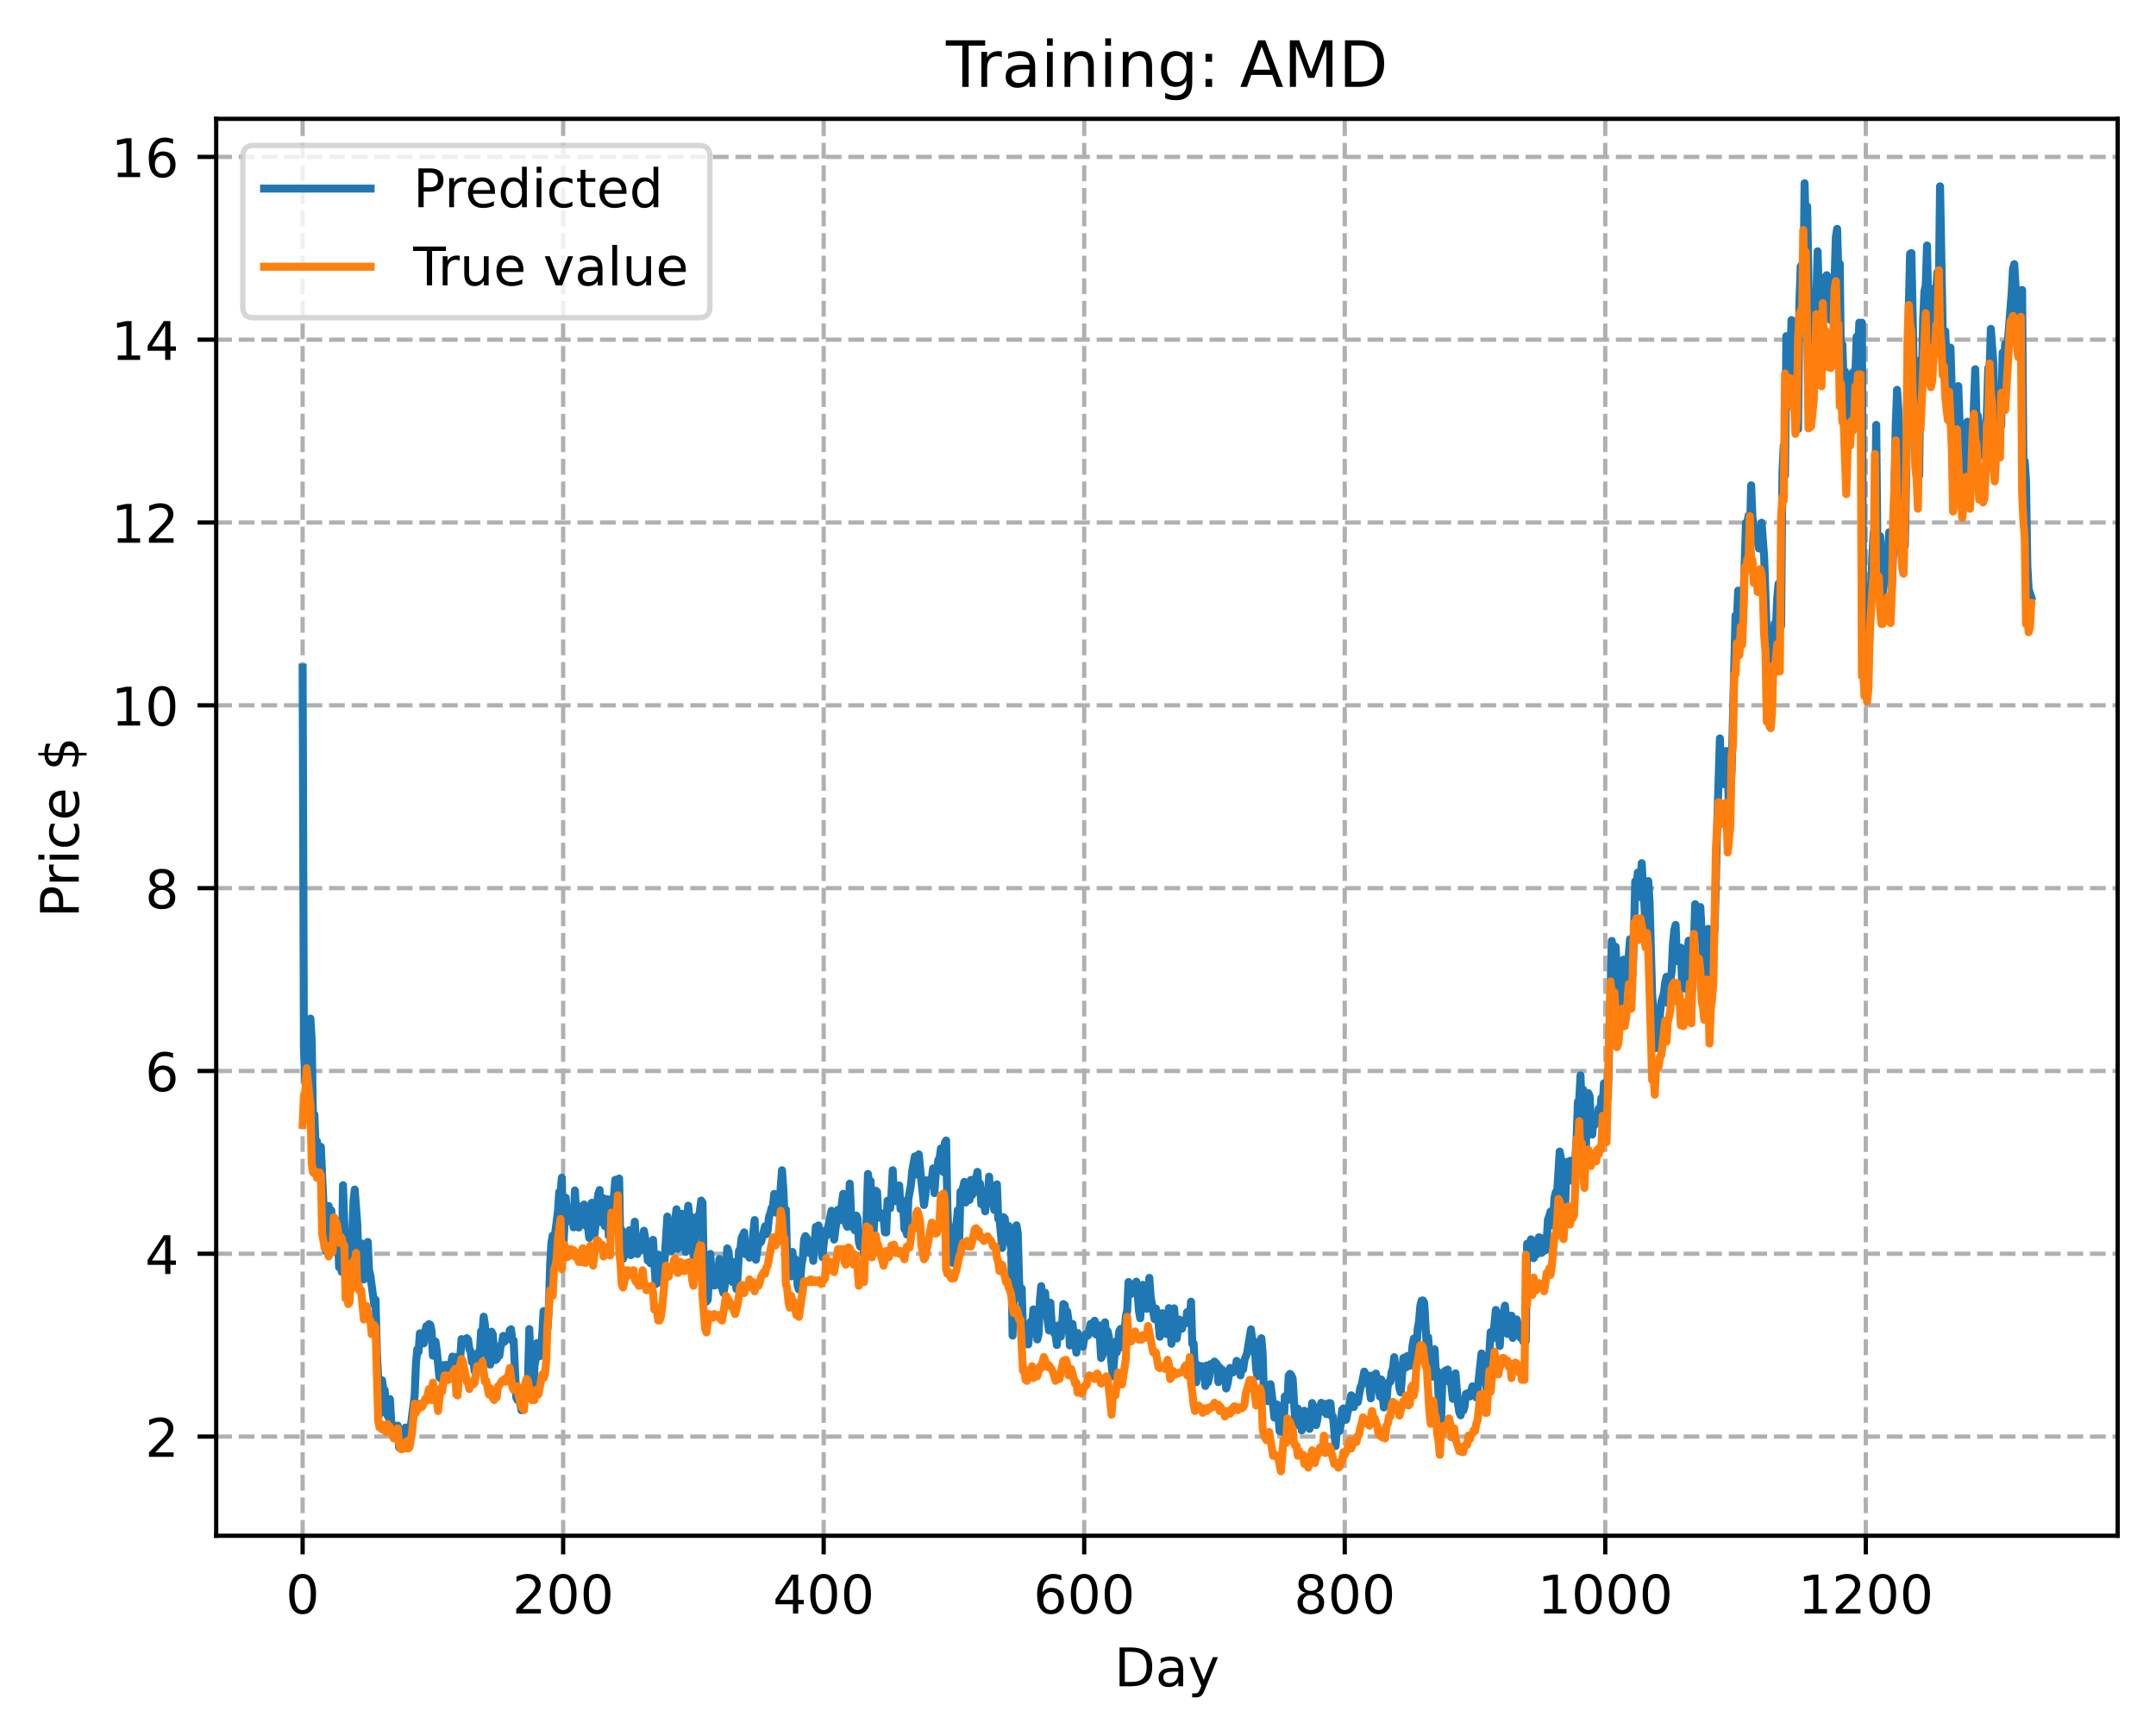 <?xml version="1.0" encoding="utf-8" standalone="no"?>
<!DOCTYPE svg PUBLIC "-//W3C//DTD SVG 1.1//EN"
  "http://www.w3.org/Graphics/SVG/1.1/DTD/svg11.dtd">
<!-- Created with matplotlib (https://matplotlib.org/) -->
<svg height="325.986pt" version="1.1" viewBox="0 0 404.923 325.986" width="404.923pt" xmlns="http://www.w3.org/2000/svg" xmlns:xlink="http://www.w3.org/1999/xlink">
 <defs>
  <style type="text/css">
*{stroke-linecap:butt;stroke-linejoin:round;}
  </style>
 </defs>
 <g id="figure_1">
  <g id="patch_1">
   <path d="M 0 325.986 
L 404.923 325.986 
L 404.923 0 
L 0 0 
z
" style="fill:#ffffff;"/>
  </g>
  <g id="axes_1">
   <g id="patch_2">
    <path d="M 40.603 288.43 
L 397.723 288.43 
L 397.723 22.318 
L 40.603 22.318 
z
" style="fill:#ffffff;"/>
   </g>
   <g id="matplotlib.axis_1">
    <g id="xtick_1">
     <g id="line2d_1">
      <path clip-path="url(#p17f311d1da)" d="M 56.836 288.43 
L 56.836 22.318 
" style="fill:none;stroke:#b0b0b0;stroke-dasharray:2.96,1.28;stroke-dashoffset:0;stroke-width:0.8;"/>
     </g>
     <g id="line2d_2">
      <defs>
       <path d="M 0 0 
L 0 3.5 
" id="m6e1fc65e10" style="stroke:#000000;stroke-width:0.8;"/>
      </defs>
      <g>
       <use style="stroke:#000000;stroke-width:0.8;" x="56.836" xlink:href="#m6e1fc65e10" y="288.43"/>
      </g>
     </g>
     <g id="text_1">
      <!-- 0 -->
      <defs>
       <path d="M 31.781 66.406 
Q 24.172 66.406 20.328 58.906 
Q 16.5 51.422 16.5 36.375 
Q 16.5 21.391 20.328 13.891 
Q 24.172 6.391 31.781 6.391 
Q 39.453 6.391 43.281 13.891 
Q 47.125 21.391 47.125 36.375 
Q 47.125 51.422 43.281 58.906 
Q 39.453 66.406 31.781 66.406 
z
M 31.781 74.219 
Q 44.047 74.219 50.516 64.516 
Q 56.984 54.828 56.984 36.375 
Q 56.984 17.969 50.516 8.266 
Q 44.047 -1.422 31.781 -1.422 
Q 19.531 -1.422 13.062 8.266 
Q 6.594 17.969 6.594 36.375 
Q 6.594 54.828 13.062 64.516 
Q 19.531 74.219 31.781 74.219 
z
" id="DejaVuSans-48"/>
      </defs>
      <g transform="translate(53.655 303.029)scale(0.1 -0.1)">
       <use xlink:href="#DejaVuSans-48"/>
      </g>
     </g>
    </g>
    <g id="xtick_2">
     <g id="line2d_3">
      <path clip-path="url(#p17f311d1da)" d="M 105.766 288.43 
L 105.766 22.318 
" style="fill:none;stroke:#b0b0b0;stroke-dasharray:2.96,1.28;stroke-dashoffset:0;stroke-width:0.8;"/>
     </g>
     <g id="line2d_4">
      <g>
       <use style="stroke:#000000;stroke-width:0.8;" x="105.766" xlink:href="#m6e1fc65e10" y="288.43"/>
      </g>
     </g>
     <g id="text_2">
      <!-- 200 -->
      <defs>
       <path d="M 19.188 8.297 
L 53.609 8.297 
L 53.609 0 
L 7.328 0 
L 7.328 8.297 
Q 12.938 14.109 22.625 23.891 
Q 32.328 33.688 34.812 36.531 
Q 39.547 41.844 41.422 45.531 
Q 43.312 49.219 43.312 52.781 
Q 43.312 58.594 39.234 62.25 
Q 35.156 65.922 28.609 65.922 
Q 23.969 65.922 18.812 64.312 
Q 13.672 62.703 7.812 59.422 
L 7.812 69.391 
Q 13.766 71.781 18.938 73 
Q 24.125 74.219 28.422 74.219 
Q 39.75 74.219 46.484 68.547 
Q 53.219 62.891 53.219 53.422 
Q 53.219 48.922 51.531 44.891 
Q 49.859 40.875 45.406 35.406 
Q 44.188 33.984 37.641 27.219 
Q 31.109 20.453 19.188 8.297 
z
" id="DejaVuSans-50"/>
      </defs>
      <g transform="translate(96.223 303.029)scale(0.1 -0.1)">
       <use xlink:href="#DejaVuSans-50"/>
       <use x="63.623" xlink:href="#DejaVuSans-48"/>
       <use x="127.246" xlink:href="#DejaVuSans-48"/>
      </g>
     </g>
    </g>
    <g id="xtick_3">
     <g id="line2d_5">
      <path clip-path="url(#p17f311d1da)" d="M 154.697 288.43 
L 154.697 22.318 
" style="fill:none;stroke:#b0b0b0;stroke-dasharray:2.96,1.28;stroke-dashoffset:0;stroke-width:0.8;"/>
     </g>
     <g id="line2d_6">
      <g>
       <use style="stroke:#000000;stroke-width:0.8;" x="154.697" xlink:href="#m6e1fc65e10" y="288.43"/>
      </g>
     </g>
     <g id="text_3">
      <!-- 400 -->
      <defs>
       <path d="M 37.797 64.312 
L 12.891 25.391 
L 37.797 25.391 
z
M 35.203 72.906 
L 47.609 72.906 
L 47.609 25.391 
L 58.016 25.391 
L 58.016 17.188 
L 47.609 17.188 
L 47.609 0 
L 37.797 0 
L 37.797 17.188 
L 4.891 17.188 
L 4.891 26.703 
z
" id="DejaVuSans-52"/>
      </defs>
      <g transform="translate(145.153 303.029)scale(0.1 -0.1)">
       <use xlink:href="#DejaVuSans-52"/>
       <use x="63.623" xlink:href="#DejaVuSans-48"/>
       <use x="127.246" xlink:href="#DejaVuSans-48"/>
      </g>
     </g>
    </g>
    <g id="xtick_4">
     <g id="line2d_7">
      <path clip-path="url(#p17f311d1da)" d="M 203.628 288.43 
L 203.628 22.318 
" style="fill:none;stroke:#b0b0b0;stroke-dasharray:2.96,1.28;stroke-dashoffset:0;stroke-width:0.8;"/>
     </g>
     <g id="line2d_8">
      <g>
       <use style="stroke:#000000;stroke-width:0.8;" x="203.628" xlink:href="#m6e1fc65e10" y="288.43"/>
      </g>
     </g>
     <g id="text_4">
      <!-- 600 -->
      <defs>
       <path d="M 33.016 40.375 
Q 26.375 40.375 22.484 35.828 
Q 18.609 31.297 18.609 23.391 
Q 18.609 15.531 22.484 10.953 
Q 26.375 6.391 33.016 6.391 
Q 39.656 6.391 43.531 10.953 
Q 47.406 15.531 47.406 23.391 
Q 47.406 31.297 43.531 35.828 
Q 39.656 40.375 33.016 40.375 
z
M 52.594 71.297 
L 52.594 62.312 
Q 48.875 64.062 45.094 64.984 
Q 41.312 65.922 37.594 65.922 
Q 27.828 65.922 22.672 59.328 
Q 17.531 52.734 16.797 39.406 
Q 19.672 43.656 24.016 45.922 
Q 28.375 48.188 33.594 48.188 
Q 44.578 48.188 50.953 41.516 
Q 57.328 34.859 57.328 23.391 
Q 57.328 12.156 50.688 5.359 
Q 44.047 -1.422 33.016 -1.422 
Q 20.359 -1.422 13.672 8.266 
Q 6.984 17.969 6.984 36.375 
Q 6.984 53.656 15.188 63.938 
Q 23.391 74.219 37.203 74.219 
Q 40.922 74.219 44.703 73.484 
Q 48.484 72.75 52.594 71.297 
z
" id="DejaVuSans-54"/>
      </defs>
      <g transform="translate(194.084 303.029)scale(0.1 -0.1)">
       <use xlink:href="#DejaVuSans-54"/>
       <use x="63.623" xlink:href="#DejaVuSans-48"/>
       <use x="127.246" xlink:href="#DejaVuSans-48"/>
      </g>
     </g>
    </g>
    <g id="xtick_5">
     <g id="line2d_9">
      <path clip-path="url(#p17f311d1da)" d="M 252.558 288.43 
L 252.558 22.318 
" style="fill:none;stroke:#b0b0b0;stroke-dasharray:2.96,1.28;stroke-dashoffset:0;stroke-width:0.8;"/>
     </g>
     <g id="line2d_10">
      <g>
       <use style="stroke:#000000;stroke-width:0.8;" x="252.558" xlink:href="#m6e1fc65e10" y="288.43"/>
      </g>
     </g>
     <g id="text_5">
      <!-- 800 -->
      <defs>
       <path d="M 31.781 34.625 
Q 24.75 34.625 20.719 30.859 
Q 16.703 27.094 16.703 20.516 
Q 16.703 13.922 20.719 10.156 
Q 24.75 6.391 31.781 6.391 
Q 38.812 6.391 42.859 10.172 
Q 46.922 13.969 46.922 20.516 
Q 46.922 27.094 42.891 30.859 
Q 38.875 34.625 31.781 34.625 
z
M 21.922 38.812 
Q 15.578 40.375 12.031 44.719 
Q 8.5 49.078 8.5 55.328 
Q 8.5 64.062 14.719 69.141 
Q 20.953 74.219 31.781 74.219 
Q 42.672 74.219 48.875 69.141 
Q 55.078 64.062 55.078 55.328 
Q 55.078 49.078 51.531 44.719 
Q 48 40.375 41.703 38.812 
Q 48.828 37.156 52.797 32.312 
Q 56.781 27.484 56.781 20.516 
Q 56.781 9.906 50.312 4.234 
Q 43.844 -1.422 31.781 -1.422 
Q 19.734 -1.422 13.25 4.234 
Q 6.781 9.906 6.781 20.516 
Q 6.781 27.484 10.781 32.312 
Q 14.797 37.156 21.922 38.812 
z
M 18.312 54.391 
Q 18.312 48.734 21.844 45.562 
Q 25.391 42.391 31.781 42.391 
Q 38.141 42.391 41.719 45.562 
Q 45.312 48.734 45.312 54.391 
Q 45.312 60.062 41.719 63.234 
Q 38.141 66.406 31.781 66.406 
Q 25.391 66.406 21.844 63.234 
Q 18.312 60.062 18.312 54.391 
z
" id="DejaVuSans-56"/>
      </defs>
      <g transform="translate(243.015 303.029)scale(0.1 -0.1)">
       <use xlink:href="#DejaVuSans-56"/>
       <use x="63.623" xlink:href="#DejaVuSans-48"/>
       <use x="127.246" xlink:href="#DejaVuSans-48"/>
      </g>
     </g>
    </g>
    <g id="xtick_6">
     <g id="line2d_11">
      <path clip-path="url(#p17f311d1da)" d="M 301.489 288.43 
L 301.489 22.318 
" style="fill:none;stroke:#b0b0b0;stroke-dasharray:2.96,1.28;stroke-dashoffset:0;stroke-width:0.8;"/>
     </g>
     <g id="line2d_12">
      <g>
       <use style="stroke:#000000;stroke-width:0.8;" x="301.489" xlink:href="#m6e1fc65e10" y="288.43"/>
      </g>
     </g>
     <g id="text_6">
      <!-- 1000 -->
      <defs>
       <path d="M 12.406 8.297 
L 28.516 8.297 
L 28.516 63.922 
L 10.984 60.406 
L 10.984 69.391 
L 28.422 72.906 
L 38.281 72.906 
L 38.281 8.297 
L 54.391 8.297 
L 54.391 0 
L 12.406 0 
z
" id="DejaVuSans-49"/>
      </defs>
      <g transform="translate(288.764 303.029)scale(0.1 -0.1)">
       <use xlink:href="#DejaVuSans-49"/>
       <use x="63.623" xlink:href="#DejaVuSans-48"/>
       <use x="127.246" xlink:href="#DejaVuSans-48"/>
       <use x="190.869" xlink:href="#DejaVuSans-48"/>
      </g>
     </g>
    </g>
    <g id="xtick_7">
     <g id="line2d_13">
      <path clip-path="url(#p17f311d1da)" d="M 350.419 288.43 
L 350.419 22.318 
" style="fill:none;stroke:#b0b0b0;stroke-dasharray:2.96,1.28;stroke-dashoffset:0;stroke-width:0.8;"/>
     </g>
     <g id="line2d_14">
      <g>
       <use style="stroke:#000000;stroke-width:0.8;" x="350.419" xlink:href="#m6e1fc65e10" y="288.43"/>
      </g>
     </g>
     <g id="text_7">
      <!-- 1200 -->
      <g transform="translate(337.694 303.029)scale(0.1 -0.1)">
       <use xlink:href="#DejaVuSans-49"/>
       <use x="63.623" xlink:href="#DejaVuSans-50"/>
       <use x="127.246" xlink:href="#DejaVuSans-48"/>
       <use x="190.869" xlink:href="#DejaVuSans-48"/>
      </g>
     </g>
    </g>
    <g id="text_8">
     <!-- Day -->
     <defs>
      <path d="M 19.672 64.797 
L 19.672 8.109 
L 31.594 8.109 
Q 46.688 8.109 53.688 14.938 
Q 60.688 21.781 60.688 36.531 
Q 60.688 51.172 53.688 57.984 
Q 46.688 64.797 31.594 64.797 
z
M 9.812 72.906 
L 30.078 72.906 
Q 51.266 72.906 61.172 64.094 
Q 71.094 55.281 71.094 36.531 
Q 71.094 17.672 61.125 8.828 
Q 51.172 0 30.078 0 
L 9.812 0 
z
" id="DejaVuSans-68"/>
      <path d="M 34.281 27.484 
Q 23.391 27.484 19.188 25 
Q 14.984 22.516 14.984 16.5 
Q 14.984 11.719 18.141 8.906 
Q 21.297 6.109 26.703 6.109 
Q 34.188 6.109 38.703 11.406 
Q 43.219 16.703 43.219 25.484 
L 43.219 27.484 
z
M 52.203 31.203 
L 52.203 0 
L 43.219 0 
L 43.219 8.297 
Q 40.141 3.328 35.547 0.953 
Q 30.953 -1.422 24.312 -1.422 
Q 15.922 -1.422 10.953 3.297 
Q 6 8.016 6 15.922 
Q 6 25.141 12.172 29.828 
Q 18.359 34.516 30.609 34.516 
L 43.219 34.516 
L 43.219 35.406 
Q 43.219 41.609 39.141 45 
Q 35.062 48.391 27.688 48.391 
Q 23 48.391 18.547 47.266 
Q 14.109 46.141 10.016 43.891 
L 10.016 52.203 
Q 14.938 54.109 19.578 55.047 
Q 24.219 56 28.609 56 
Q 40.484 56 46.344 49.844 
Q 52.203 43.703 52.203 31.203 
z
" id="DejaVuSans-97"/>
      <path d="M 32.172 -5.078 
Q 28.375 -14.844 24.75 -17.812 
Q 21.141 -20.797 15.094 -20.797 
L 7.906 -20.797 
L 7.906 -13.281 
L 13.188 -13.281 
Q 16.891 -13.281 18.938 -11.516 
Q 21 -9.766 23.484 -3.219 
L 25.094 0.875 
L 2.984 54.688 
L 12.5 54.688 
L 29.594 11.922 
L 46.688 54.688 
L 56.203 54.688 
z
" id="DejaVuSans-121"/>
     </defs>
     <g transform="translate(209.29 316.707)scale(0.1 -0.1)">
      <use xlink:href="#DejaVuSans-68"/>
      <use x="77.002" xlink:href="#DejaVuSans-97"/>
      <use x="138.281" xlink:href="#DejaVuSans-121"/>
     </g>
    </g>
   </g>
   <g id="matplotlib.axis_2">
    <g id="ytick_1">
     <g id="line2d_15">
      <path clip-path="url(#p17f311d1da)" d="M 40.603 269.81 
L 397.723 269.81 
" style="fill:none;stroke:#b0b0b0;stroke-dasharray:2.96,1.28;stroke-dashoffset:0;stroke-width:0.8;"/>
     </g>
     <g id="line2d_16">
      <defs>
       <path d="M 0 0 
L -3.5 0 
" id="m8116dedce9" style="stroke:#000000;stroke-width:0.8;"/>
      </defs>
      <g>
       <use style="stroke:#000000;stroke-width:0.8;" x="40.603" xlink:href="#m8116dedce9" y="269.81"/>
      </g>
     </g>
     <g id="text_9">
      <!-- 2 -->
      <g transform="translate(27.241 273.61)scale(0.1 -0.1)">
       <use xlink:href="#DejaVuSans-50"/>
      </g>
     </g>
    </g>
    <g id="ytick_2">
     <g id="line2d_17">
      <path clip-path="url(#p17f311d1da)" d="M 40.603 235.475 
L 397.723 235.475 
" style="fill:none;stroke:#b0b0b0;stroke-dasharray:2.96,1.28;stroke-dashoffset:0;stroke-width:0.8;"/>
     </g>
     <g id="line2d_18">
      <g>
       <use style="stroke:#000000;stroke-width:0.8;" x="40.603" xlink:href="#m8116dedce9" y="235.475"/>
      </g>
     </g>
     <g id="text_10">
      <!-- 4 -->
      <g transform="translate(27.241 239.274)scale(0.1 -0.1)">
       <use xlink:href="#DejaVuSans-52"/>
      </g>
     </g>
    </g>
    <g id="ytick_3">
     <g id="line2d_19">
      <path clip-path="url(#p17f311d1da)" d="M 40.603 201.14 
L 397.723 201.14 
" style="fill:none;stroke:#b0b0b0;stroke-dasharray:2.96,1.28;stroke-dashoffset:0;stroke-width:0.8;"/>
     </g>
     <g id="line2d_20">
      <g>
       <use style="stroke:#000000;stroke-width:0.8;" x="40.603" xlink:href="#m8116dedce9" y="201.14"/>
      </g>
     </g>
     <g id="text_11">
      <!-- 6 -->
      <g transform="translate(27.241 204.939)scale(0.1 -0.1)">
       <use xlink:href="#DejaVuSans-54"/>
      </g>
     </g>
    </g>
    <g id="ytick_4">
     <g id="line2d_21">
      <path clip-path="url(#p17f311d1da)" d="M 40.603 166.804 
L 397.723 166.804 
" style="fill:none;stroke:#b0b0b0;stroke-dasharray:2.96,1.28;stroke-dashoffset:0;stroke-width:0.8;"/>
     </g>
     <g id="line2d_22">
      <g>
       <use style="stroke:#000000;stroke-width:0.8;" x="40.603" xlink:href="#m8116dedce9" y="166.804"/>
      </g>
     </g>
     <g id="text_12">
      <!-- 8 -->
      <g transform="translate(27.241 170.603)scale(0.1 -0.1)">
       <use xlink:href="#DejaVuSans-56"/>
      </g>
     </g>
    </g>
    <g id="ytick_5">
     <g id="line2d_23">
      <path clip-path="url(#p17f311d1da)" d="M 40.603 132.469 
L 397.723 132.469 
" style="fill:none;stroke:#b0b0b0;stroke-dasharray:2.96,1.28;stroke-dashoffset:0;stroke-width:0.8;"/>
     </g>
     <g id="line2d_24">
      <g>
       <use style="stroke:#000000;stroke-width:0.8;" x="40.603" xlink:href="#m8116dedce9" y="132.469"/>
      </g>
     </g>
     <g id="text_13">
      <!-- 10 -->
      <g transform="translate(20.878 136.268)scale(0.1 -0.1)">
       <use xlink:href="#DejaVuSans-49"/>
       <use x="63.623" xlink:href="#DejaVuSans-48"/>
      </g>
     </g>
    </g>
    <g id="ytick_6">
     <g id="line2d_25">
      <path clip-path="url(#p17f311d1da)" d="M 40.603 98.133 
L 397.723 98.133 
" style="fill:none;stroke:#b0b0b0;stroke-dasharray:2.96,1.28;stroke-dashoffset:0;stroke-width:0.8;"/>
     </g>
     <g id="line2d_26">
      <g>
       <use style="stroke:#000000;stroke-width:0.8;" x="40.603" xlink:href="#m8116dedce9" y="98.133"/>
      </g>
     </g>
     <g id="text_14">
      <!-- 12 -->
      <g transform="translate(20.878 101.933)scale(0.1 -0.1)">
       <use xlink:href="#DejaVuSans-49"/>
       <use x="63.623" xlink:href="#DejaVuSans-50"/>
      </g>
     </g>
    </g>
    <g id="ytick_7">
     <g id="line2d_27">
      <path clip-path="url(#p17f311d1da)" d="M 40.603 63.798 
L 397.723 63.798 
" style="fill:none;stroke:#b0b0b0;stroke-dasharray:2.96,1.28;stroke-dashoffset:0;stroke-width:0.8;"/>
     </g>
     <g id="line2d_28">
      <g>
       <use style="stroke:#000000;stroke-width:0.8;" x="40.603" xlink:href="#m8116dedce9" y="63.798"/>
      </g>
     </g>
     <g id="text_15">
      <!-- 14 -->
      <g transform="translate(20.878 67.597)scale(0.1 -0.1)">
       <use xlink:href="#DejaVuSans-49"/>
       <use x="63.623" xlink:href="#DejaVuSans-52"/>
      </g>
     </g>
    </g>
    <g id="ytick_8">
     <g id="line2d_29">
      <path clip-path="url(#p17f311d1da)" d="M 40.603 29.463 
L 397.723 29.463 
" style="fill:none;stroke:#b0b0b0;stroke-dasharray:2.96,1.28;stroke-dashoffset:0;stroke-width:0.8;"/>
     </g>
     <g id="line2d_30">
      <g>
       <use style="stroke:#000000;stroke-width:0.8;" x="40.603" xlink:href="#m8116dedce9" y="29.463"/>
      </g>
     </g>
     <g id="text_16">
      <!-- 16 -->
      <g transform="translate(20.878 33.262)scale(0.1 -0.1)">
       <use xlink:href="#DejaVuSans-49"/>
       <use x="63.623" xlink:href="#DejaVuSans-54"/>
      </g>
     </g>
    </g>
    <g id="text_17">
     <!-- Price $ -->
     <defs>
      <path d="M 19.672 64.797 
L 19.672 37.406 
L 32.078 37.406 
Q 38.969 37.406 42.719 40.969 
Q 46.484 44.531 46.484 51.125 
Q 46.484 57.672 42.719 61.234 
Q 38.969 64.797 32.078 64.797 
z
M 9.812 72.906 
L 32.078 72.906 
Q 44.344 72.906 50.609 67.359 
Q 56.891 61.812 56.891 51.125 
Q 56.891 40.328 50.609 34.812 
Q 44.344 29.297 32.078 29.297 
L 19.672 29.297 
L 19.672 0 
L 9.812 0 
z
" id="DejaVuSans-80"/>
      <path d="M 41.109 46.297 
Q 39.594 47.172 37.812 47.578 
Q 36.031 48 33.891 48 
Q 26.266 48 22.188 43.047 
Q 18.109 38.094 18.109 28.812 
L 18.109 0 
L 9.078 0 
L 9.078 54.688 
L 18.109 54.688 
L 18.109 46.188 
Q 20.953 51.172 25.484 53.578 
Q 30.031 56 36.531 56 
Q 37.453 56 38.578 55.875 
Q 39.703 55.766 41.062 55.516 
z
" id="DejaVuSans-114"/>
      <path d="M 9.422 54.688 
L 18.406 54.688 
L 18.406 0 
L 9.422 0 
z
M 9.422 75.984 
L 18.406 75.984 
L 18.406 64.594 
L 9.422 64.594 
z
" id="DejaVuSans-105"/>
      <path d="M 48.781 52.594 
L 48.781 44.188 
Q 44.969 46.297 41.141 47.344 
Q 37.312 48.391 33.406 48.391 
Q 24.656 48.391 19.812 42.844 
Q 14.984 37.312 14.984 27.297 
Q 14.984 17.281 19.812 11.734 
Q 24.656 6.203 33.406 6.203 
Q 37.312 6.203 41.141 7.25 
Q 44.969 8.297 48.781 10.406 
L 48.781 2.094 
Q 45.016 0.344 40.984 -0.531 
Q 36.969 -1.422 32.422 -1.422 
Q 20.062 -1.422 12.781 6.344 
Q 5.516 14.109 5.516 27.297 
Q 5.516 40.672 12.859 48.328 
Q 20.219 56 33.016 56 
Q 37.156 56 41.109 55.141 
Q 45.062 54.297 48.781 52.594 
z
" id="DejaVuSans-99"/>
      <path d="M 56.203 29.594 
L 56.203 25.203 
L 14.891 25.203 
Q 15.484 15.922 20.484 11.062 
Q 25.484 6.203 34.422 6.203 
Q 39.594 6.203 44.453 7.469 
Q 49.312 8.734 54.109 11.281 
L 54.109 2.781 
Q 49.266 0.734 44.188 -0.344 
Q 39.109 -1.422 33.891 -1.422 
Q 20.797 -1.422 13.156 6.188 
Q 5.516 13.812 5.516 26.812 
Q 5.516 40.234 12.766 48.109 
Q 20.016 56 32.328 56 
Q 43.359 56 49.781 48.891 
Q 56.203 41.797 56.203 29.594 
z
M 47.219 32.234 
Q 47.125 39.594 43.094 43.984 
Q 39.062 48.391 32.422 48.391 
Q 24.906 48.391 20.391 44.141 
Q 15.875 39.891 15.188 32.172 
z
" id="DejaVuSans-101"/>
      <path id="DejaVuSans-32"/>
      <path d="M 33.797 -14.703 
L 28.906 -14.703 
L 28.859 0 
Q 23.734 0.094 18.609 1.188 
Q 13.484 2.297 8.297 4.5 
L 8.297 13.281 
Q 13.281 10.156 18.375 8.562 
Q 23.484 6.984 28.906 6.938 
L 28.906 29.203 
Q 18.109 30.953 13.203 35.156 
Q 8.297 39.359 8.297 46.688 
Q 8.297 54.641 13.625 59.219 
Q 18.953 63.812 28.906 64.5 
L 28.906 75.984 
L 33.797 75.984 
L 33.797 64.656 
Q 38.328 64.453 42.578 63.688 
Q 46.828 62.938 50.875 61.625 
L 50.875 53.078 
Q 46.828 55.125 42.547 56.25 
Q 38.281 57.375 33.797 57.562 
L 33.797 36.719 
Q 44.875 35.016 50.094 30.609 
Q 55.328 26.219 55.328 18.609 
Q 55.328 10.359 49.781 5.594 
Q 44.234 0.828 33.797 0.094 
z
M 28.906 37.594 
L 28.906 57.625 
Q 23.25 56.984 20.266 54.391 
Q 17.281 51.812 17.281 47.516 
Q 17.281 43.312 20.031 40.969 
Q 22.797 38.625 28.906 37.594 
z
M 33.797 28.219 
L 33.797 7.078 
Q 39.984 7.906 43.141 10.594 
Q 46.297 13.281 46.297 17.672 
Q 46.297 21.969 43.281 24.5 
Q 40.281 27.047 33.797 28.219 
z
" id="DejaVuSans-36"/>
     </defs>
     <g transform="translate(14.798 172.342)rotate(-90)scale(0.1 -0.1)">
      <use xlink:href="#DejaVuSans-80"/>
      <use x="58.553" xlink:href="#DejaVuSans-114"/>
      <use x="99.666" xlink:href="#DejaVuSans-105"/>
      <use x="127.449" xlink:href="#DejaVuSans-99"/>
      <use x="182.43" xlink:href="#DejaVuSans-101"/>
      <use x="243.953" xlink:href="#DejaVuSans-32"/>
      <use x="275.74" xlink:href="#DejaVuSans-36"/>
     </g>
    </g>
   </g>
   <g id="line2d_31">
    <path clip-path="url(#p17f311d1da)" d="M 56.836 125.371 
L 57.081 196.594 
L 57.325 202.956 
L 57.57 201.573 
L 57.814 192.058 
L 58.059 193.243 
L 58.304 191.306 
L 58.548 195.433 
L 58.793 211.187 
L 59.038 209.321 
L 59.282 215.579 
L 59.527 214.328 
L 59.772 219.407 
L 60.016 215.283 
L 60.261 215.401 
L 60.75 226.08 
L 60.995 232.422 
L 61.24 235.063 
L 61.484 227.816 
L 61.729 226.504 
L 61.974 230.034 
L 62.218 227.318 
L 62.463 230.601 
L 62.708 229.329 
L 62.952 229.1 
L 63.197 232.378 
L 63.441 231.232 
L 63.686 238.018 
L 63.931 232.365 
L 64.175 238.875 
L 64.42 222.597 
L 64.909 237.346 
L 65.154 239.996 
L 65.399 237.433 
L 65.888 239.972 
L 66.377 225.7 
L 66.622 223.415 
L 67.111 230.01 
L 67.356 238.489 
L 67.601 233.963 
L 67.845 233.508 
L 68.09 234.702 
L 68.335 240.295 
L 68.579 239.259 
L 68.824 237.397 
L 69.069 233.265 
L 69.313 238.603 
L 69.558 239.566 
L 70.292 245.072 
L 70.536 244.114 
L 70.781 253.977 
L 71.026 258.705 
L 71.27 265.678 
L 71.76 259.231 
L 72.004 261.011 
L 72.249 261.078 
L 72.494 264.1 
L 72.738 265.712 
L 72.983 266.253 
L 73.228 262.78 
L 73.472 266.898 
L 73.962 268.739 
L 74.206 268.739 
L 74.451 269.408 
L 74.696 267.747 
L 74.94 271.83 
L 75.185 270.071 
L 75.429 269.545 
L 75.674 270.208 
L 75.919 270.309 
L 76.163 268.108 
L 76.408 268.435 
L 76.653 269.014 
L 77.142 267.905 
L 77.876 262.139 
L 78.121 256.153 
L 78.365 253.445 
L 78.61 253.895 
L 78.855 250.417 
L 79.099 250.822 
L 79.344 252.055 
L 79.589 252.304 
L 79.833 250.074 
L 80.078 249.06 
L 80.323 250.096 
L 80.567 248.678 
L 80.812 248.824 
L 81.056 249.98 
L 81.301 254.617 
L 81.546 252.716 
L 81.79 251.962 
L 82.035 253.678 
L 82.524 258.683 
L 82.769 258.891 
L 83.014 256.385 
L 83.258 259.621 
L 83.503 258.529 
L 83.748 256.336 
L 83.992 257.16 
L 84.237 258.501 
L 84.971 254.779 
L 85.216 255.782 
L 85.46 254.906 
L 85.705 254.886 
L 85.95 261.207 
L 86.439 254.96 
L 86.684 251.501 
L 86.928 251.6 
L 87.173 252.033 
L 87.662 251.324 
L 87.907 251.596 
L 88.151 253.351 
L 88.396 253.837 
L 88.641 255.822 
L 88.885 255.2 
L 89.13 257.495 
L 89.375 257.526 
L 89.864 253.925 
L 90.109 254.475 
L 90.353 250.022 
L 90.598 250.521 
L 90.843 247.286 
L 91.087 248.905 
L 91.332 252.884 
L 91.577 254.732 
L 91.821 254.553 
L 92.066 256.288 
L 92.311 250.11 
L 92.555 250.636 
L 92.8 254.224 
L 93.044 255.443 
L 93.289 255.268 
L 93.534 254.361 
L 93.778 254.658 
L 94.023 252.879 
L 94.268 252.285 
L 94.512 250.901 
L 94.757 251.987 
L 95.002 251.396 
L 95.246 251.517 
L 95.491 251.443 
L 95.736 249.865 
L 95.98 249.656 
L 96.225 251.839 
L 96.47 251.766 
L 96.959 262.474 
L 97.204 262.959 
L 97.448 260.954 
L 97.693 263.649 
L 97.938 264.861 
L 98.427 262.669 
L 98.672 262.518 
L 98.916 259.939 
L 99.161 259.313 
L 99.405 249.614 
L 99.65 255.529 
L 99.895 256.985 
L 100.139 262.42 
L 100.384 256.403 
L 100.629 255.16 
L 100.873 252.24 
L 101.363 254.713 
L 101.607 254.598 
L 102.097 246.242 
L 102.341 251.793 
L 102.586 250.206 
L 102.831 249.504 
L 103.075 245.713 
L 103.32 237.537 
L 103.565 233.345 
L 103.809 232.058 
L 104.054 235.389 
L 104.299 231.37 
L 104.788 227.508 
L 105.032 223.861 
L 105.277 224.206 
L 105.522 221.187 
L 105.766 235.111 
L 106.256 224.946 
L 106.5 229.434 
L 106.745 226.967 
L 107.234 226.777 
L 107.479 227.989 
L 107.724 230.505 
L 107.968 223.589 
L 108.213 228.032 
L 108.458 228.177 
L 108.702 230.557 
L 108.947 226.606 
L 109.192 230.018 
L 109.436 228.845 
L 109.681 226.224 
L 109.926 227.48 
L 110.17 230.342 
L 110.415 230.216 
L 110.66 232.494 
L 110.904 229.947 
L 111.149 225.893 
L 111.393 227.627 
L 111.638 231.96 
L 111.883 229.67 
L 112.127 226.01 
L 112.372 224.249 
L 112.617 223.496 
L 112.861 229.273 
L 113.106 229.625 
L 113.351 225.053 
L 113.595 230.286 
L 114.085 225.234 
L 114.329 232.077 
L 114.574 226.585 
L 114.819 230.402 
L 115.063 225.222 
L 115.308 224.647 
L 115.553 221.587 
L 115.797 221.544 
L 116.042 223.974 
L 116.287 221.345 
L 116.531 235.719 
L 116.776 231.034 
L 117.02 236.447 
L 117.265 235.768 
L 117.51 234.505 
L 117.754 231.533 
L 117.999 233.214 
L 118.244 231.039 
L 118.488 235.744 
L 118.733 233.341 
L 118.978 233.209 
L 119.222 229.443 
L 119.467 233.761 
L 119.712 235.524 
L 119.956 232.479 
L 120.201 234.914 
L 120.446 234.597 
L 120.935 231.153 
L 121.18 232.561 
L 121.669 236.754 
L 121.914 235.906 
L 122.158 237.258 
L 122.648 232.857 
L 123.137 241.189 
L 123.381 236.324 
L 123.626 235.642 
L 123.871 240.864 
L 124.115 239.296 
L 124.36 238.527 
L 124.605 238.52 
L 124.849 236.212 
L 125.339 228.489 
L 125.828 234.592 
L 126.073 234.955 
L 126.317 233.49 
L 127.051 227.114 
L 127.296 234.547 
L 127.541 233.58 
L 127.785 231.875 
L 128.03 227.938 
L 128.519 232.186 
L 128.764 235.133 
L 129.253 226.441 
L 129.498 229.021 
L 129.742 228.491 
L 130.232 235.821 
L 130.966 228.461 
L 131.21 229.292 
L 131.7 225.483 
L 131.944 225.889 
L 132.189 239.368 
L 132.434 239.634 
L 132.678 244.455 
L 132.923 244.112 
L 133.412 235.505 
L 133.657 240.035 
L 133.902 237.97 
L 134.146 241.444 
L 134.391 239.472 
L 134.636 241.317 
L 135.125 236.463 
L 135.369 241.02 
L 135.859 242.834 
L 136.103 241.58 
L 136.593 234.463 
L 136.837 235.132 
L 137.082 237.788 
L 137.327 238.886 
L 137.571 240.795 
L 137.816 237.028 
L 138.061 238.723 
L 138.305 242.096 
L 138.55 239.492 
L 138.795 234.894 
L 139.039 234.716 
L 139.284 232.502 
L 139.773 231.445 
L 140.018 235.553 
L 140.263 234.832 
L 140.507 233.559 
L 140.752 236.209 
L 140.996 233.593 
L 141.241 233.961 
L 141.73 229.142 
L 141.975 236.607 
L 142.464 232.985 
L 142.709 233.448 
L 142.954 233.195 
L 143.688 230.3 
L 143.932 231.801 
L 144.177 231.131 
L 144.422 228.55 
L 144.666 227.955 
L 144.911 226.879 
L 145.156 226.659 
L 145.4 224.236 
L 145.645 225.614 
L 145.89 227.809 
L 146.379 226.188 
L 146.868 219.785 
L 147.113 223.285 
L 147.357 228.477 
L 147.602 227.209 
L 147.847 237.096 
L 148.091 237.622 
L 148.581 239.712 
L 148.825 235.127 
L 149.07 238.706 
L 149.315 236.44 
L 149.559 237.509 
L 149.804 241.505 
L 150.049 242.168 
L 150.293 240.629 
L 150.538 237.471 
L 150.783 236.182 
L 151.027 232.743 
L 151.272 232.151 
L 151.517 232.495 
L 151.761 233.321 
L 152.006 235.325 
L 152.495 233.095 
L 152.74 236.804 
L 153.229 230.419 
L 153.474 231.866 
L 153.718 230.158 
L 153.963 231.534 
L 154.208 231.637 
L 154.452 236.089 
L 154.942 231.255 
L 155.186 232.116 
L 156.165 227.399 
L 156.41 228.87 
L 156.654 232.806 
L 157.388 227.201 
L 157.633 227.255 
L 157.878 229.16 
L 158.122 225.932 
L 158.367 224.217 
L 158.612 225.545 
L 158.856 229.703 
L 159.101 230.401 
L 159.345 230.329 
L 159.59 222.303 
L 159.835 227.704 
L 160.079 230.465 
L 160.324 229.302 
L 160.569 231.082 
L 160.813 228.302 
L 161.058 228.782 
L 161.303 233.205 
L 161.547 234.125 
L 162.037 233.124 
L 162.281 235.63 
L 162.526 236.336 
L 163.015 220.478 
L 163.26 222.663 
L 163.505 221.811 
L 163.994 232.894 
L 164.483 223.63 
L 164.728 223.855 
L 164.972 228.689 
L 165.217 228.125 
L 165.462 228.739 
L 165.706 227.899 
L 165.951 228.623 
L 166.196 231.436 
L 166.44 231.477 
L 166.685 225.506 
L 166.93 226.631 
L 167.174 226.948 
L 167.419 224.574 
L 167.664 219.783 
L 167.908 225.15 
L 168.153 223.483 
L 168.398 225.64 
L 168.887 222.646 
L 169.132 227.082 
L 169.376 225.452 
L 169.621 226.395 
L 169.866 230.828 
L 170.11 230.985 
L 170.355 231.877 
L 170.6 225.207 
L 171.089 222.523 
L 171.333 219.874 
L 171.823 217.182 
L 172.067 220.591 
L 172.557 216.799 
L 173.046 221.837 
L 173.535 226.318 
L 173.78 224.555 
L 174.025 221.672 
L 174.269 222.257 
L 174.514 221.825 
L 174.759 222.483 
L 175.003 221.402 
L 175.248 219.442 
L 175.493 224.077 
L 175.737 220.552 
L 175.982 219.783 
L 176.227 217.867 
L 176.471 217.524 
L 176.716 215.689 
L 176.96 217.151 
L 177.205 220.147 
L 177.45 214.639 
L 177.694 214.201 
L 177.939 227.097 
L 178.184 232.935 
L 178.428 231.07 
L 178.673 235.707 
L 178.918 237.179 
L 179.162 230.437 
L 179.407 234.775 
L 179.652 229.756 
L 179.896 227.279 
L 180.141 233.674 
L 180.386 223.803 
L 180.63 224.095 
L 181.12 221.968 
L 181.364 225.849 
L 181.609 223.413 
L 181.854 225.393 
L 182.098 225.343 
L 182.343 221.616 
L 182.588 224.45 
L 183.077 221.388 
L 183.321 221.508 
L 183.566 220.098 
L 183.811 223.936 
L 184.055 222.286 
L 184.3 226.16 
L 184.545 223.612 
L 185.034 227.507 
L 185.279 223.792 
L 185.523 224.7 
L 185.768 220.989 
L 186.013 224.986 
L 186.257 222.931 
L 186.502 226.034 
L 186.747 227.248 
L 187.236 222.437 
L 187.481 228.921 
L 187.725 228.981 
L 188.215 234.381 
L 188.459 228.589 
L 188.704 228.827 
L 189.193 233.051 
L 189.438 230.251 
L 189.682 233.332 
L 189.927 234.573 
L 190.172 250.844 
L 190.661 232.658 
L 190.906 230.126 
L 191.15 231.586 
L 191.395 240.468 
L 191.64 243.877 
L 191.884 241.997 
L 192.129 250.324 
L 192.374 248.644 
L 192.618 249.815 
L 192.863 250.365 
L 193.108 252.509 
L 193.597 248.192 
L 193.842 249.097 
L 194.086 245.92 
L 194.331 249.061 
L 194.575 247.494 
L 194.82 251.569 
L 195.065 250.556 
L 195.309 244.213 
L 195.554 241.549 
L 195.799 246.779 
L 196.288 242.799 
L 196.533 246.406 
L 197.022 249.876 
L 197.267 244.661 
L 197.511 248.42 
L 198.001 250.417 
L 198.245 250.715 
L 198.49 252.618 
L 198.735 248.929 
L 198.979 249.678 
L 199.224 251.022 
L 199.469 248.883 
L 199.713 244.924 
L 199.958 245.079 
L 200.203 246.618 
L 200.447 246.33 
L 200.692 248.214 
L 200.936 252.698 
L 201.181 251.658 
L 201.426 248.647 
L 201.67 250.927 
L 201.915 252.01 
L 202.16 254.052 
L 202.404 250.357 
L 202.649 252.673 
L 203.138 251.78 
L 203.383 252.936 
L 203.628 251.299 
L 203.872 250.611 
L 204.117 250.953 
L 204.362 250.786 
L 204.851 248.617 
L 205.096 250.089 
L 205.34 249.345 
L 205.585 248.051 
L 205.83 250.634 
L 206.074 250.14 
L 206.319 248.879 
L 206.563 251.015 
L 206.808 255.055 
L 207.053 254.58 
L 207.542 248.345 
L 207.787 251.377 
L 208.031 250.037 
L 208.276 251.241 
L 208.765 256.156 
L 209.01 258.488 
L 209.499 251.998 
L 209.744 254.005 
L 210.233 249.962 
L 210.478 249.574 
L 210.967 253.102 
L 211.457 247.176 
L 211.701 246.143 
L 211.946 240.78 
L 212.191 242.872 
L 212.435 243.002 
L 212.68 241.905 
L 212.924 242.586 
L 213.169 242.067 
L 213.414 240.707 
L 213.658 242.913 
L 213.903 246.166 
L 214.148 247.579 
L 214.392 243.008 
L 214.637 241.306 
L 215.126 244.261 
L 215.371 245.82 
L 215.616 243.779 
L 215.86 240.002 
L 216.105 243.547 
L 216.839 247.746 
L 217.084 245.764 
L 217.328 246.714 
L 217.573 248.369 
L 217.818 251.064 
L 218.062 250.279 
L 218.307 246.644 
L 218.551 246.754 
L 218.796 250.211 
L 219.041 250.526 
L 219.53 245.686 
L 220.019 252.372 
L 220.509 245.718 
L 220.998 251.404 
L 221.487 247.838 
L 221.732 249.244 
L 221.977 249.566 
L 222.221 248.668 
L 222.466 248.406 
L 222.711 248.509 
L 222.955 246.429 
L 223.2 247.889 
L 223.445 248.541 
L 223.689 244.472 
L 223.934 252.418 
L 224.179 252.314 
L 224.423 257.401 
L 224.668 259.602 
L 224.912 256.349 
L 225.157 258.074 
L 225.402 257.022 
L 225.646 256.563 
L 225.891 258.593 
L 226.136 257.524 
L 226.38 260.303 
L 226.625 256.458 
L 226.87 259.647 
L 227.114 258.523 
L 227.359 256.196 
L 227.604 257.003 
L 227.848 256.773 
L 228.093 255.715 
L 228.582 256.222 
L 228.827 259.583 
L 229.072 256.811 
L 229.316 259.156 
L 229.561 257.254 
L 229.806 259.135 
L 230.05 257.987 
L 230.295 260.777 
L 230.539 259.911 
L 231.029 256.919 
L 231.518 257.788 
L 231.763 257.416 
L 232.007 257.456 
L 232.252 255.593 
L 232.497 257 
L 232.741 257.437 
L 232.986 258.319 
L 233.231 256.15 
L 233.475 257.2 
L 233.72 255.455 
L 234.209 254.189 
L 234.943 249.672 
L 235.188 251.678 
L 235.433 251.758 
L 235.677 253.533 
L 235.922 257.115 
L 236.167 258.468 
L 236.411 255.366 
L 236.656 253.954 
L 236.9 251.334 
L 237.145 254.338 
L 237.39 261.82 
L 237.634 262.698 
L 237.879 263.062 
L 238.124 263.156 
L 238.613 259.963 
L 239.102 263.909 
L 239.347 266.243 
L 239.592 263.925 
L 239.836 263.777 
L 240.081 265.777 
L 240.326 268.775 
L 240.57 268.853 
L 240.815 267.755 
L 241.06 269.004 
L 241.304 262.277 
L 241.549 262.14 
L 241.794 262.977 
L 242.038 258.338 
L 242.283 258.034 
L 242.527 258.31 
L 242.772 258.893 
L 243.261 266.985 
L 243.506 267.653 
L 243.751 264.557 
L 243.995 266.898 
L 244.24 265.631 
L 244.485 268.645 
L 244.729 266.026 
L 244.974 264.951 
L 245.219 267.216 
L 245.463 265.815 
L 245.708 266.646 
L 245.953 268.363 
L 246.197 266.416 
L 246.442 263.51 
L 246.931 264.911 
L 247.176 267.652 
L 247.421 266.538 
L 247.665 264.268 
L 247.91 264.672 
L 248.155 263.468 
L 248.399 265.111 
L 248.644 265.012 
L 248.888 263.673 
L 249.133 265.599 
L 249.378 265.112 
L 249.622 263.521 
L 249.867 263.534 
L 250.112 265.999 
L 250.356 266.048 
L 250.846 271.591 
L 251.09 268.213 
L 251.335 267.62 
L 251.58 268.767 
L 251.824 267.544 
L 252.069 264.785 
L 252.314 264.52 
L 252.558 264.873 
L 252.803 266.659 
L 253.782 262.055 
L 254.026 264.278 
L 254.271 264.247 
L 254.515 262.669 
L 254.76 262.495 
L 255.005 263.354 
L 255.494 260.638 
L 255.739 260.036 
L 256.228 257.606 
L 256.717 258.667 
L 256.962 258.339 
L 257.451 262.626 
L 257.696 258.353 
L 258.185 259.639 
L 258.43 257.971 
L 259.164 262.308 
L 259.409 259.086 
L 259.898 264.342 
L 260.143 262.219 
L 260.387 263.444 
L 260.632 260.291 
L 260.876 259.465 
L 261.121 259.507 
L 261.366 257.711 
L 261.61 257.017 
L 261.855 254.897 
L 262.1 256.893 
L 262.344 256.837 
L 262.589 258.105 
L 262.834 260.765 
L 263.078 261.51 
L 263.568 255.07 
L 263.812 254.944 
L 264.057 256.83 
L 264.302 254.699 
L 264.546 255.315 
L 264.791 256.521 
L 265.036 255.424 
L 265.28 252.814 
L 265.525 251.402 
L 265.77 255.002 
L 266.014 253.203 
L 266.259 249.542 
L 266.503 248.234 
L 266.748 245.315 
L 266.993 244.276 
L 267.237 244.24 
L 267.482 244.681 
L 267.971 253.133 
L 268.216 251.134 
L 268.705 257.526 
L 268.95 258.56 
L 269.195 254.379 
L 269.439 253.422 
L 269.684 258.274 
L 269.929 257.508 
L 270.173 261.972 
L 270.418 263.346 
L 270.663 266.779 
L 270.907 258.277 
L 271.152 258.797 
L 271.397 257.454 
L 271.641 259.364 
L 271.886 257.223 
L 272.131 259.401 
L 272.375 259.099 
L 272.62 260.512 
L 272.864 262.732 
L 273.354 257.931 
L 273.843 263.714 
L 274.088 265.308 
L 274.332 265.819 
L 274.577 264.029 
L 274.822 264.937 
L 275.066 264.149 
L 275.311 261.801 
L 275.556 261.682 
L 275.8 261.738 
L 276.045 262.274 
L 276.534 260.383 
L 277.024 261.139 
L 277.268 262.466 
L 277.513 260.975 
L 278.247 254.205 
L 278.491 256.452 
L 278.736 255.228 
L 279.225 261.256 
L 279.47 258.03 
L 279.959 250.187 
L 280.204 251.493 
L 280.449 250.949 
L 280.938 246.031 
L 281.183 248.609 
L 281.427 249.196 
L 281.672 252.793 
L 281.917 248.73 
L 282.161 249.974 
L 282.406 246.479 
L 282.651 245.215 
L 283.14 250.532 
L 283.385 247.956 
L 283.629 248.884 
L 283.874 247.095 
L 284.118 251.275 
L 284.363 248.239 
L 284.608 247.856 
L 284.852 247.805 
L 285.342 250.12 
L 285.586 251.246 
L 285.831 249.452 
L 286.076 251.912 
L 286.32 249.931 
L 286.565 251.924 
L 286.81 233.606 
L 287.054 236.368 
L 287.299 233.436 
L 287.544 232.758 
L 288.033 236.308 
L 288.278 233.236 
L 288.522 235.664 
L 289.012 232.38 
L 289.256 232.437 
L 289.501 235.315 
L 289.746 235.116 
L 289.99 232.696 
L 290.235 234.829 
L 290.479 233.242 
L 290.724 229.04 
L 290.969 228.448 
L 291.213 227.542 
L 291.458 230.114 
L 291.703 228.899 
L 291.947 225.006 
L 292.192 223.918 
L 292.437 224.162 
L 292.926 216.277 
L 293.171 217.534 
L 293.415 220.036 
L 293.66 226.387 
L 293.905 228.067 
L 294.149 220.817 
L 294.394 218.21 
L 294.639 221.302 
L 294.883 218.009 
L 295.128 221.718 
L 295.373 218.863 
L 295.617 219.297 
L 295.862 217.682 
L 296.106 213.921 
L 296.351 206.919 
L 296.596 206.588 
L 296.84 201.975 
L 297.085 209.366 
L 297.33 204.641 
L 297.574 213.706 
L 297.819 216.429 
L 298.064 207.956 
L 298.308 205.312 
L 298.553 205.86 
L 298.798 210.758 
L 299.042 213.082 
L 299.287 209.627 
L 299.532 211.249 
L 299.776 209.674 
L 300.021 210.548 
L 300.266 208.209 
L 300.51 209.754 
L 300.755 206.232 
L 301 207.953 
L 301.244 203.457 
L 301.489 204.751 
L 301.734 203.277 
L 301.978 206.368 
L 302.712 176.72 
L 303.201 179.881 
L 303.446 177.81 
L 303.935 189.9 
L 304.18 189.26 
L 304.425 184.493 
L 304.914 180.23 
L 305.403 186.072 
L 305.893 179.547 
L 306.137 176.384 
L 306.627 182.905 
L 306.871 175.96 
L 307.116 165.517 
L 307.361 166.547 
L 307.605 163.869 
L 307.85 168.454 
L 308.094 166.22 
L 308.339 162.113 
L 308.584 167.086 
L 308.828 169.765 
L 309.073 174.834 
L 309.318 175.865 
L 309.562 165.475 
L 309.807 169.305 
L 310.296 186.81 
L 310.541 190.491 
L 310.786 190.475 
L 311.03 196.859 
L 311.275 191.694 
L 311.52 194.904 
L 311.764 190.385 
L 312.009 188.151 
L 312.498 186.579 
L 312.743 184.513 
L 312.988 183.457 
L 313.232 188.394 
L 313.477 185.063 
L 313.722 184.033 
L 313.966 182.39 
L 314.211 177.171 
L 314.455 174.699 
L 314.7 173.712 
L 314.945 180.512 
L 315.189 178.59 
L 315.434 180.357 
L 315.679 177.987 
L 315.923 184.742 
L 316.168 181.814 
L 316.413 185.676 
L 316.657 179.11 
L 316.902 179.231 
L 317.147 176.667 
L 317.391 177.713 
L 317.636 177.032 
L 317.881 185.671 
L 318.37 169.821 
L 318.859 174.063 
L 319.104 170.809 
L 319.349 170.355 
L 319.838 180.33 
L 320.327 186.252 
L 320.572 176.476 
L 320.816 174.456 
L 321.061 179.072 
L 321.306 187.941 
L 321.55 179.592 
L 322.04 174.351 
L 322.529 154.399 
L 323.018 138.683 
L 323.263 145.683 
L 323.508 144.612 
L 323.752 147.277 
L 324.242 141.041 
L 324.486 144.175 
L 324.731 152.513 
L 324.976 149.897 
L 325.22 144.728 
L 325.954 115.611 
L 326.199 116.866 
L 326.443 110.93 
L 326.688 116.619 
L 326.933 116.921 
L 327.177 111.825 
L 327.422 113.878 
L 327.911 98.184 
L 328.156 98.408 
L 328.401 96.832 
L 328.645 100.493 
L 328.89 91.148 
L 329.135 97.197 
L 329.379 99.54 
L 329.869 101.876 
L 330.113 99.54 
L 330.358 102.998 
L 330.603 99.73 
L 330.847 98.182 
L 331.337 104.698 
L 332.07 126.808 
L 332.315 127.131 
L 332.56 129.702 
L 332.804 130.832 
L 333.294 117.11 
L 333.538 117.697 
L 333.783 112.316 
L 334.028 109.642 
L 334.517 117.56 
L 334.762 88.751 
L 335.006 83.642 
L 335.251 89.283 
L 335.496 63.128 
L 335.74 65.718 
L 335.985 66.868 
L 336.23 67.168 
L 336.474 60.115 
L 336.964 72.834 
L 337.208 68.506 
L 337.698 80.593 
L 337.942 57.188 
L 338.187 50.057 
L 338.431 49.705 
L 338.676 57.222 
L 338.921 34.414 
L 339.165 43.32 
L 339.41 38.772 
L 339.899 65.935 
L 340.144 74.17 
L 340.389 76.033 
L 340.633 68.778 
L 340.878 67.626 
L 341.367 47.198 
L 341.612 56.123 
L 341.857 57.389 
L 342.101 62.712 
L 342.346 52.145 
L 342.591 53.429 
L 342.835 56.831 
L 343.08 51.685 
L 343.325 59.195 
L 343.569 57.403 
L 343.814 60.097 
L 344.058 59.606 
L 344.303 57.808 
L 344.548 52.788 
L 344.792 44.55 
L 345.037 42.984 
L 345.282 51.749 
L 345.526 49.529 
L 345.771 69.222 
L 346.016 64.69 
L 346.26 71.761 
L 346.505 69.741 
L 346.994 84.119 
L 347.239 75.171 
L 347.484 74.935 
L 347.728 77.605 
L 347.973 69.94 
L 348.218 73.929 
L 348.462 70.348 
L 348.707 63.217 
L 348.952 67.074 
L 349.196 60.602 
L 349.441 66.099 
L 349.686 60.611 
L 349.93 118.651 
L 350.175 110.073 
L 350.419 118.29 
L 350.664 112.583 
L 350.909 125.257 
L 351.643 104.804 
L 351.887 100.042 
L 352.132 99.627 
L 352.377 79.807 
L 352.621 104.596 
L 352.866 105.326 
L 353.111 100.708 
L 353.6 112.518 
L 353.845 108.886 
L 354.089 107.317 
L 354.334 107.055 
L 354.823 99.965 
L 355.068 106.933 
L 355.313 110.104 
L 355.557 103.849 
L 356.046 79.774 
L 356.291 73.217 
L 356.536 76.909 
L 356.78 87.585 
L 357.514 101.387 
L 357.759 102.494 
L 358.248 76.826 
L 358.493 57.719 
L 358.738 47.657 
L 358.982 47.522 
L 359.472 71.536 
L 359.716 73.368 
L 360.206 86.65 
L 360.45 89.29 
L 360.695 67.626 
L 360.94 73.612 
L 361.184 60.06 
L 361.429 54.704 
L 361.674 53.65 
L 361.918 46.104 
L 362.163 58.34 
L 362.407 54.102 
L 362.652 57.08 
L 362.897 65.111 
L 363.141 62.624 
L 363.386 56.508 
L 363.631 54.927 
L 363.875 51.139 
L 364.12 55.289 
L 364.365 34.992 
L 364.854 61.53 
L 365.099 63.922 
L 365.343 62.203 
L 365.588 67.658 
L 365.833 69.495 
L 366.077 73.38 
L 366.322 65.293 
L 366.567 73.399 
L 367.301 85.266 
L 367.545 75.351 
L 367.79 72.515 
L 368.279 86.121 
L 368.524 81.308 
L 368.768 91.173 
L 369.258 82.696 
L 369.502 79.21 
L 370.236 90.124 
L 370.97 69.345 
L 371.215 78.549 
L 371.46 78.07 
L 371.704 80.126 
L 371.949 85.575 
L 372.194 81.063 
L 372.438 84.258 
L 372.683 84.661 
L 372.928 85.599 
L 373.417 69.11 
L 373.662 69.775 
L 373.906 61.767 
L 374.395 68.365 
L 374.64 78.61 
L 374.885 82.132 
L 375.129 78.583 
L 375.619 77.591 
L 375.863 79.946 
L 376.108 66.243 
L 376.353 68.531 
L 376.597 64.572 
L 376.842 69.445 
L 377.087 64.243 
L 377.821 54.998 
L 378.065 50.44 
L 378.31 49.611 
L 378.555 53.923 
L 378.799 54.702 
L 379.044 60.219 
L 379.289 62.422 
L 379.533 56.845 
L 379.778 54.458 
L 380.022 87.465 
L 380.267 86.64 
L 380.512 90.409 
L 380.756 106.168 
L 381.001 110.661 
L 381.49 112.13 
L 381.49 112.13 
" style="fill:none;stroke:#1f77b4;stroke-linecap:square;stroke-width:1.5;"/>
   </g>
   <g id="line2d_32">
    <path clip-path="url(#p17f311d1da)" d="M 56.836 211.269 
L 57.081 205.775 
L 57.325 205.432 
L 57.57 200.625 
L 58.304 207.663 
L 58.548 218.479 
L 58.793 220.196 
L 59.038 220.367 
L 59.282 220.024 
L 59.527 221.226 
L 59.772 220.539 
L 60.016 220.196 
L 60.261 220.711 
L 60.506 231.698 
L 60.995 234.445 
L 61.24 234.445 
L 61.484 234.617 
L 61.729 235.99 
L 61.974 233.93 
L 62.218 235.303 
L 62.463 235.132 
L 62.708 228.608 
L 63.197 229.638 
L 63.441 231.011 
L 63.686 233.415 
L 63.931 232.213 
L 64.175 232.556 
L 64.42 233.758 
L 64.665 233.93 
L 64.909 243.887 
L 65.154 241.312 
L 65.399 244.917 
L 65.643 244.574 
L 65.888 239.767 
L 66.133 237.363 
L 66.377 236.848 
L 66.622 237.192 
L 66.867 235.303 
L 67.111 241.999 
L 67.356 241.312 
L 67.601 242.514 
L 67.845 242.342 
L 68.335 247.836 
L 68.579 247.149 
L 68.824 245.261 
L 69.069 246.291 
L 69.313 247.836 
L 69.558 248.007 
L 69.802 250.583 
L 70.047 248.866 
L 70.292 248.866 
L 70.536 249.381 
L 71.026 266.72 
L 71.27 268.094 
L 71.515 267.407 
L 71.76 268.437 
L 72.004 267.75 
L 72.249 268.609 
L 72.494 268.952 
L 72.738 267.407 
L 72.983 268.094 
L 73.228 267.922 
L 73.472 268.609 
L 73.717 269.639 
L 73.962 270.154 
L 74.206 269.295 
L 74.451 269.982 
L 74.696 268.265 
L 74.94 271.012 
L 75.185 272.042 
L 75.429 272.214 
L 75.674 271.184 
L 75.919 271.871 
L 76.163 272.042 
L 76.408 270.669 
L 76.653 272.042 
L 76.897 271.871 
L 77.387 269.124 
L 77.876 263.63 
L 78.121 265.347 
L 78.365 264.832 
L 78.61 263.973 
L 78.855 263.63 
L 79.099 264.317 
L 79.344 264.145 
L 79.833 262.772 
L 80.078 263.115 
L 80.567 260.883 
L 80.812 260.883 
L 81.056 262.943 
L 81.301 259.681 
L 81.546 261.57 
L 82.035 263.115 
L 82.28 265.003 
L 82.769 260.712 
L 83.014 261.398 
L 83.503 258.308 
L 83.748 258.308 
L 83.992 258.995 
L 84.237 259.166 
L 84.482 258.308 
L 84.726 258.823 
L 85.216 257.45 
L 85.46 257.106 
L 85.705 261.913 
L 85.95 262.085 
L 86.194 257.278 
L 86.684 255.218 
L 86.928 255.733 
L 87.662 259.51 
L 87.907 259.51 
L 88.151 260.883 
L 88.396 259.51 
L 88.641 259.51 
L 88.885 260.025 
L 89.13 259.681 
L 89.619 256.591 
L 89.864 256.935 
L 90.109 256.935 
L 90.353 257.621 
L 90.598 255.733 
L 91.087 259.51 
L 91.332 259.338 
L 91.821 261.913 
L 92.066 260.712 
L 92.311 261.398 
L 92.555 262.6 
L 92.8 262.943 
L 93.044 262.428 
L 93.289 262.428 
L 93.534 260.368 
L 93.778 260.196 
L 94.268 259.338 
L 94.512 259.51 
L 94.757 258.995 
L 95.002 259.51 
L 95.246 258.651 
L 95.491 258.308 
L 95.736 256.935 
L 96.225 260.54 
L 96.47 261.055 
L 96.714 260.54 
L 96.959 260.368 
L 97.204 260.368 
L 97.448 262.257 
L 97.938 264.317 
L 98.182 264.145 
L 98.427 264.832 
L 98.672 259.681 
L 98.916 258.995 
L 99.161 259.338 
L 99.405 260.883 
L 99.65 261.57 
L 99.895 262.943 
L 100.139 262.257 
L 100.384 262.943 
L 100.629 261.055 
L 100.873 261.742 
L 101.118 261.913 
L 101.852 258.136 
L 102.097 258.823 
L 102.341 258.136 
L 102.586 255.733 
L 102.831 248.866 
L 103.32 242.342 
L 103.565 242.17 
L 103.809 243.372 
L 104.054 238.393 
L 104.299 237.878 
L 104.543 236.333 
L 104.788 232.556 
L 105.277 228.951 
L 105.522 238.393 
L 105.766 234.273 
L 106.011 233.758 
L 106.5 236.162 
L 106.99 234.617 
L 107.234 234.617 
L 107.479 235.818 
L 107.724 234.788 
L 108.213 236.162 
L 108.458 235.303 
L 108.702 237.02 
L 108.947 236.505 
L 109.192 237.02 
L 109.436 234.445 
L 109.926 237.192 
L 110.17 236.333 
L 110.415 236.505 
L 110.66 234.617 
L 110.904 233.93 
L 111.149 234.273 
L 111.393 237.707 
L 111.638 235.475 
L 111.883 234.617 
L 112.127 232.9 
L 112.372 233.072 
L 112.617 234.102 
L 112.861 234.102 
L 113.106 233.758 
L 113.351 235.99 
L 113.595 234.445 
L 113.84 234.273 
L 114.085 235.475 
L 114.329 234.617 
L 114.574 235.818 
L 114.819 227.75 
L 115.063 229.981 
L 115.308 228.608 
L 115.553 228.093 
L 115.797 228.951 
L 116.042 224.488 
L 116.287 234.96 
L 116.531 237.192 
L 116.776 241.312 
L 117.02 241.827 
L 117.265 240.625 
L 117.51 238.565 
L 117.754 239.767 
L 117.999 238.565 
L 118.244 239.424 
L 118.488 238.737 
L 118.733 238.909 
L 118.978 238.565 
L 119.222 240.282 
L 119.467 240.797 
L 119.712 240.454 
L 119.956 241.484 
L 120.201 241.484 
L 120.446 240.797 
L 120.69 238.565 
L 120.935 240.797 
L 121.18 241.312 
L 121.424 242.342 
L 121.669 241.827 
L 121.914 242.17 
L 122.403 241.484 
L 122.648 242.685 
L 122.892 245.947 
L 123.137 245.432 
L 123.381 246.119 
L 123.626 248.007 
L 123.871 248.007 
L 124.115 247.321 
L 124.36 245.604 
L 125.094 237.707 
L 125.583 239.767 
L 125.828 238.393 
L 126.073 238.565 
L 126.317 238.05 
L 126.562 236.677 
L 126.807 236.333 
L 127.051 238.393 
L 127.296 239.08 
L 127.541 238.909 
L 127.785 237.02 
L 128.275 237.878 
L 128.519 238.737 
L 129.008 237.192 
L 129.253 237.192 
L 129.498 237.02 
L 129.742 237.878 
L 129.987 240.282 
L 130.232 241.484 
L 130.476 239.08 
L 130.721 238.393 
L 130.966 235.99 
L 131.455 233.93 
L 131.7 233.93 
L 131.944 243.544 
L 132.434 249.553 
L 132.678 250.239 
L 133.168 246.806 
L 133.412 247.149 
L 133.657 246.977 
L 133.902 247.492 
L 134.146 246.806 
L 134.391 247.321 
L 134.88 246.977 
L 135.125 247.149 
L 135.369 247.836 
L 135.614 248.007 
L 136.103 245.089 
L 136.348 243.372 
L 137.082 244.574 
L 137.327 245.432 
L 137.571 245.432 
L 138.061 246.806 
L 138.55 244.917 
L 139.039 241.655 
L 139.284 241.312 
L 139.773 242.857 
L 140.018 241.655 
L 140.263 241.312 
L 140.507 241.827 
L 140.752 240.282 
L 140.996 240.969 
L 141.241 240.797 
L 141.486 240.797 
L 141.73 242.514 
L 141.975 241.484 
L 142.464 241.484 
L 142.709 240.797 
L 142.954 239.767 
L 143.443 238.909 
L 143.688 239.252 
L 143.932 238.05 
L 144.177 237.707 
L 145.156 232.385 
L 145.4 232.385 
L 145.645 233.93 
L 145.89 232.556 
L 146.134 233.243 
L 146.624 227.406 
L 146.868 228.951 
L 147.113 232.385 
L 147.357 232.556 
L 147.602 241.14 
L 147.847 241.999 
L 148.091 244.574 
L 148.336 245.604 
L 148.581 243.372 
L 148.825 244.402 
L 149.07 244.402 
L 149.315 245.261 
L 149.559 246.977 
L 149.804 246.291 
L 150.049 247.321 
L 151.027 240.625 
L 151.272 240.797 
L 151.517 240.625 
L 151.761 240.797 
L 152.006 240.625 
L 152.251 240.282 
L 152.495 240.797 
L 152.74 240.797 
L 152.984 240.454 
L 153.229 240.797 
L 153.718 240.454 
L 153.963 240.454 
L 154.208 241.14 
L 154.452 240.625 
L 154.697 240.454 
L 154.942 240.11 
L 155.186 236.333 
L 155.431 238.737 
L 155.676 238.05 
L 155.92 237.02 
L 156.165 237.878 
L 156.41 238.05 
L 156.654 238.909 
L 157.388 234.617 
L 157.633 234.788 
L 157.878 234.617 
L 158.367 234.617 
L 158.612 237.02 
L 158.856 237.535 
L 159.101 235.303 
L 159.345 234.273 
L 159.59 234.445 
L 159.835 235.475 
L 160.079 235.303 
L 160.324 237.535 
L 160.569 235.647 
L 160.813 235.818 
L 161.058 238.05 
L 161.303 241.484 
L 161.792 239.08 
L 162.037 239.595 
L 162.281 240.797 
L 162.526 233.415 
L 162.771 230.325 
L 163.015 231.183 
L 163.26 230.668 
L 163.505 234.617 
L 163.749 236.162 
L 164.483 232.041 
L 164.728 233.415 
L 164.972 233.93 
L 165.217 235.303 
L 165.706 236.677 
L 165.951 237.707 
L 166.44 234.96 
L 166.685 235.818 
L 166.93 236.162 
L 167.419 233.93 
L 167.664 234.617 
L 167.908 233.758 
L 168.153 235.303 
L 168.398 235.132 
L 168.642 234.788 
L 168.887 235.475 
L 169.132 234.96 
L 169.866 236.505 
L 170.11 234.788 
L 170.355 234.102 
L 170.6 234.445 
L 170.844 234.273 
L 171.333 230.496 
L 171.578 230.496 
L 171.823 230.668 
L 172.067 227.921 
L 172.312 227.406 
L 172.801 229.295 
L 173.046 233.758 
L 173.535 236.505 
L 173.78 236.162 
L 175.003 229.638 
L 175.248 231.355 
L 175.493 231.011 
L 175.737 231.698 
L 175.982 231.526 
L 176.471 229.123 
L 176.716 224.488 
L 176.96 226.376 
L 177.205 224.144 
L 177.45 225.689 
L 177.694 238.393 
L 177.939 239.252 
L 178.184 238.909 
L 178.673 240.11 
L 178.918 239.595 
L 179.162 240.11 
L 179.407 239.08 
L 179.652 238.565 
L 180.141 235.99 
L 180.386 235.475 
L 180.63 234.102 
L 180.875 233.415 
L 181.12 233.758 
L 181.609 233.072 
L 181.854 234.102 
L 182.098 233.587 
L 182.343 234.102 
L 182.588 233.243 
L 183.077 230.84 
L 183.321 230.668 
L 183.566 231.355 
L 183.811 231.183 
L 184.055 232.385 
L 184.3 232.213 
L 184.789 233.072 
L 185.034 232.556 
L 185.279 232.728 
L 185.523 232.213 
L 185.768 232.9 
L 186.013 232.9 
L 186.257 233.243 
L 186.502 234.102 
L 186.991 234.102 
L 187.236 236.162 
L 187.481 237.02 
L 187.725 238.737 
L 187.97 238.565 
L 188.215 237.535 
L 188.948 240.797 
L 189.193 240.625 
L 189.438 241.827 
L 189.682 242.342 
L 189.927 243.2 
L 190.172 245.604 
L 190.416 246.634 
L 190.661 245.947 
L 190.906 245.776 
L 191.15 246.462 
L 191.395 247.836 
L 191.64 247.836 
L 192.129 257.45 
L 192.374 257.106 
L 192.618 259.166 
L 192.863 259.338 
L 193.108 258.823 
L 193.352 257.45 
L 193.597 258.308 
L 193.842 256.591 
L 194.086 258.823 
L 194.331 257.965 
L 194.575 258.136 
L 194.82 258.48 
L 195.309 256.591 
L 195.554 256.935 
L 196.043 254.874 
L 196.777 256.763 
L 197.022 256.42 
L 197.756 257.621 
L 198.245 259.338 
L 198.49 258.308 
L 198.979 258.995 
L 199.713 255.561 
L 199.958 255.561 
L 200.203 255.39 
L 200.447 256.248 
L 200.692 258.308 
L 200.936 258.136 
L 201.181 257.106 
L 201.915 259.853 
L 202.16 259.681 
L 202.404 261.57 
L 202.649 261.398 
L 202.894 260.883 
L 203.138 261.742 
L 203.383 261.227 
L 203.628 260.368 
L 203.872 260.368 
L 204.117 260.025 
L 204.362 258.48 
L 204.606 258.308 
L 204.851 258.651 
L 205.096 258.651 
L 205.34 258.48 
L 205.585 258.995 
L 205.83 258.308 
L 206.074 257.965 
L 206.563 258.995 
L 206.808 259.853 
L 207.297 258.995 
L 207.542 258.995 
L 207.787 258.48 
L 208.031 258.995 
L 208.521 263.115 
L 208.765 265.69 
L 209.01 262.085 
L 209.255 261.742 
L 209.499 262.085 
L 209.989 257.793 
L 210.233 258.995 
L 210.478 259.338 
L 210.723 260.025 
L 211.457 255.218 
L 211.701 247.321 
L 211.946 252.128 
L 212.191 251.956 
L 212.435 251.956 
L 212.68 251.441 
L 213.169 250.068 
L 213.658 251.269 
L 213.903 251.613 
L 214.392 251.613 
L 214.637 250.754 
L 214.882 250.926 
L 215.126 251.269 
L 215.371 250.754 
L 215.616 249.037 
L 216.594 254.016 
L 216.839 253.844 
L 217.084 254.016 
L 217.573 256.763 
L 217.818 256.935 
L 218.307 256.591 
L 218.796 257.106 
L 219.285 255.39 
L 219.53 256.248 
L 219.775 258.995 
L 220.019 258.651 
L 220.264 257.45 
L 220.753 258.136 
L 220.998 257.965 
L 221.243 257.965 
L 221.487 257.793 
L 221.732 257.793 
L 222.221 257.45 
L 222.466 256.763 
L 222.711 256.42 
L 222.955 258.308 
L 223.2 257.793 
L 223.445 254.874 
L 223.689 259.853 
L 223.934 261.398 
L 224.179 263.802 
L 224.423 265.003 
L 224.668 264.145 
L 224.912 264.66 
L 225.157 263.973 
L 225.891 265.347 
L 226.136 264.488 
L 226.38 264.488 
L 226.625 265.003 
L 226.87 264.832 
L 227.114 264.317 
L 227.359 264.488 
L 227.604 264.317 
L 228.093 263.458 
L 228.338 264.145 
L 228.582 264.317 
L 228.827 263.802 
L 229.072 265.003 
L 229.316 264.317 
L 229.561 265.003 
L 229.806 265.003 
L 230.05 266.034 
L 230.295 265.003 
L 230.539 265.175 
L 230.784 265.003 
L 231.029 265.518 
L 231.273 264.66 
L 231.518 265.003 
L 231.763 264.145 
L 232.007 264.145 
L 232.497 264.832 
L 232.741 264.317 
L 232.986 264.317 
L 233.231 264.488 
L 233.475 264.317 
L 233.72 263.802 
L 233.965 261.742 
L 234.699 259.166 
L 234.943 259.338 
L 235.188 259.166 
L 235.433 259.853 
L 235.922 263.973 
L 236.167 262.943 
L 236.411 262.6 
L 236.656 260.712 
L 236.9 261.742 
L 237.145 268.265 
L 237.39 269.639 
L 237.879 270.497 
L 238.124 270.497 
L 238.368 268.952 
L 239.102 273.416 
L 239.347 273.244 
L 239.592 273.244 
L 239.836 273.416 
L 240.081 273.931 
L 240.57 276.334 
L 241.06 270.497 
L 241.304 271.012 
L 241.549 271.012 
L 241.794 266.377 
L 242.038 267.579 
L 242.283 267.064 
L 242.527 267.922 
L 242.772 268.265 
L 243.017 271.012 
L 243.261 271.527 
L 243.506 271.527 
L 243.751 273.416 
L 243.995 272.557 
L 244.24 273.244 
L 244.729 273.244 
L 244.974 274.961 
L 245.219 273.587 
L 245.463 274.102 
L 245.708 275.647 
L 246.442 272.386 
L 246.687 273.072 
L 246.931 274.789 
L 247.176 273.759 
L 247.665 272.901 
L 247.91 271.871 
L 248.155 272.386 
L 248.399 272.557 
L 248.644 269.639 
L 248.888 272.901 
L 249.378 271.699 
L 249.622 271.699 
L 249.867 272.042 
L 250.601 274.961 
L 250.846 274.617 
L 251.09 274.789 
L 251.335 275.647 
L 251.58 275.476 
L 251.824 274.617 
L 252.069 274.274 
L 252.314 272.729 
L 252.558 273.244 
L 253.048 272.214 
L 253.292 271.012 
L 253.537 270.497 
L 253.782 272.042 
L 254.271 270.669 
L 254.515 270.325 
L 254.76 270.84 
L 255.005 269.639 
L 255.249 269.467 
L 255.494 268.094 
L 255.739 267.407 
L 255.983 266.205 
L 256.228 267.235 
L 256.473 267.235 
L 256.717 266.72 
L 256.962 267.579 
L 257.207 267.75 
L 257.696 265.003 
L 257.941 266.377 
L 258.185 266.377 
L 258.675 267.922 
L 258.919 269.467 
L 259.164 268.609 
L 259.409 269.81 
L 259.653 269.982 
L 259.898 269.982 
L 260.143 270.154 
L 260.387 267.75 
L 260.632 267.407 
L 260.876 266.034 
L 261.121 266.034 
L 261.366 263.973 
L 261.61 263.287 
L 261.855 264.145 
L 262.1 263.63 
L 262.344 263.973 
L 262.834 265.862 
L 263.568 263.115 
L 263.812 263.802 
L 264.057 262.085 
L 264.302 263.63 
L 264.546 263.973 
L 264.791 263.63 
L 265.036 260.54 
L 265.28 260.196 
L 265.525 262.085 
L 265.77 260.712 
L 266.014 256.591 
L 266.259 255.561 
L 266.748 252.643 
L 266.993 252.643 
L 267.237 252.986 
L 267.727 256.591 
L 267.971 256.935 
L 268.461 265.175 
L 268.705 267.407 
L 268.95 263.973 
L 269.195 263.115 
L 269.439 265.518 
L 269.684 266.205 
L 269.929 269.295 
L 270.173 270.669 
L 270.418 273.244 
L 270.663 268.265 
L 270.907 269.467 
L 271.152 267.75 
L 271.397 268.609 
L 271.641 267.579 
L 271.886 268.437 
L 272.131 266.377 
L 272.375 267.407 
L 272.62 269.982 
L 272.864 268.609 
L 273.109 268.265 
L 273.354 270.154 
L 274.088 272.557 
L 274.332 272.214 
L 274.577 272.729 
L 274.822 272.729 
L 275.066 271.527 
L 275.311 271.355 
L 275.556 271.355 
L 275.8 269.639 
L 276.045 270.325 
L 276.29 269.467 
L 276.534 269.295 
L 276.779 268.609 
L 277.024 268.78 
L 277.268 267.407 
L 277.513 266.72 
L 278.002 261.913 
L 278.247 263.458 
L 278.491 261.742 
L 278.736 264.66 
L 278.981 265.347 
L 279.225 265.347 
L 279.715 257.45 
L 279.959 261.398 
L 280.693 253.844 
L 280.938 256.076 
L 281.183 256.248 
L 281.427 258.136 
L 281.672 256.248 
L 281.917 256.42 
L 282.161 255.046 
L 282.406 255.046 
L 282.651 255.218 
L 282.895 255.561 
L 283.14 255.561 
L 283.385 256.763 
L 283.629 256.076 
L 283.874 258.823 
L 284.118 257.106 
L 284.363 256.763 
L 284.608 255.905 
L 284.852 256.076 
L 285.097 257.45 
L 285.342 257.793 
L 285.586 256.763 
L 285.831 259.166 
L 286.076 257.793 
L 286.32 259.166 
L 286.565 235.647 
L 286.81 244.917 
L 287.054 241.312 
L 287.299 240.11 
L 287.544 242.17 
L 287.788 243.2 
L 288.033 239.939 
L 288.278 242.342 
L 288.522 242.342 
L 288.767 241.312 
L 289.012 240.969 
L 289.256 241.484 
L 289.501 241.655 
L 289.746 241.484 
L 289.99 242.514 
L 290.235 241.14 
L 290.479 239.08 
L 290.724 239.08 
L 290.969 238.222 
L 291.213 239.424 
L 291.458 237.707 
L 291.947 232.041 
L 292.192 232.385 
L 292.437 229.466 
L 292.681 225.174 
L 292.926 225.689 
L 293.66 232.728 
L 293.905 227.406 
L 294.149 226.719 
L 294.394 227.578 
L 294.639 226.548 
L 294.883 229.981 
L 295.128 228.608 
L 295.373 228.78 
L 295.617 228.265 
L 295.862 222.599 
L 296.106 213.844 
L 296.351 216.591 
L 296.596 210.582 
L 296.84 217.964 
L 297.085 214.702 
L 297.33 220.367 
L 297.574 223.114 
L 297.819 216.247 
L 298.308 215.904 
L 298.553 217.106 
L 298.798 218.994 
L 299.042 217.621 
L 299.287 217.964 
L 299.532 216.591 
L 299.776 218.136 
L 300.021 215.904 
L 300.266 216.762 
L 300.51 215.389 
L 300.755 215.904 
L 301 209.552 
L 301.244 211.269 
L 301.489 211.269 
L 301.734 214.53 
L 302.467 184.315 
L 302.712 186.547 
L 302.957 187.062 
L 303.201 186.375 
L 303.446 190.152 
L 303.691 196.676 
L 303.935 195.989 
L 304.425 190.667 
L 304.669 189.466 
L 305.159 192.727 
L 305.403 191.182 
L 305.648 188.607 
L 305.893 184.83 
L 306.382 189.466 
L 306.627 183.285 
L 306.871 173.328 
L 307.116 174.015 
L 307.361 172.47 
L 307.605 176.59 
L 307.85 175.903 
L 308.094 172.47 
L 309.073 177.963 
L 309.318 175.216 
L 309.562 178.135 
L 310.296 202.856 
L 310.541 202.17 
L 310.786 205.603 
L 311.03 200.453 
L 311.275 200.796 
L 311.52 200.281 
L 311.764 198.393 
L 312.009 198.221 
L 312.743 191.697 
L 312.988 195.646 
L 313.232 191.869 
L 313.477 191.011 
L 313.722 189.637 
L 313.966 185.517 
L 314.211 184.83 
L 314.455 184.487 
L 314.7 187.749 
L 314.945 184.659 
L 315.189 188.264 
L 315.434 186.719 
L 315.679 192.556 
L 315.923 190.496 
L 316.168 192.727 
L 316.413 188.264 
L 316.657 189.637 
L 317.147 187.92 
L 317.391 184.659 
L 317.636 192.212 
L 318.125 175.388 
L 318.615 182.083 
L 318.859 180.538 
L 319.104 180.023 
L 319.349 182.427 
L 319.593 188.092 
L 319.838 189.122 
L 320.082 191.526 
L 320.327 184.659 
L 320.572 183.972 
L 320.816 185.002 
L 321.061 195.989 
L 321.306 189.466 
L 321.55 187.577 
L 321.795 184.487 
L 322.284 158.907 
L 322.774 150.667 
L 323.018 154.958 
L 323.263 153.07 
L 323.508 153.585 
L 323.752 152.555 
L 323.997 150.838 
L 324.242 151.182 
L 324.486 160.109 
L 324.976 155.13 
L 325.22 141.911 
L 325.465 140.023 
L 325.71 126.632 
L 325.954 126.632 
L 326.199 120.795 
L 326.443 123.198 
L 326.688 123.027 
L 326.933 117.705 
L 327.177 121.138 
L 327.422 116.159 
L 327.667 106.546 
L 327.911 107.232 
L 328.156 105 
L 328.401 105.344 
L 328.645 96.932 
L 328.89 105.859 
L 329.135 105.172 
L 329.379 109.464 
L 329.624 107.919 
L 329.869 107.919 
L 330.113 111.181 
L 330.358 109.807 
L 330.603 106.889 
L 330.847 107.747 
L 331.092 111.868 
L 331.337 119.421 
L 331.581 122.511 
L 331.826 135.559 
L 332.07 134.529 
L 332.315 136.417 
L 332.56 136.761 
L 332.804 134.014 
L 333.049 124.915 
L 333.294 126.46 
L 333.783 120.966 
L 334.028 121.996 
L 334.272 126.117 
L 334.517 97.103 
L 334.762 93.326 
L 335.006 94.013 
L 335.251 70.15 
L 335.496 75.987 
L 335.74 71.352 
L 335.985 73.755 
L 336.23 71.008 
L 336.474 72.553 
L 336.719 76.502 
L 336.964 75.815 
L 337.208 81.481 
L 337.453 78.734 
L 337.698 63.798 
L 337.942 58.991 
L 338.187 58.304 
L 338.431 61.738 
L 338.676 43.197 
L 338.921 55.901 
L 339.165 47.317 
L 339.655 80.451 
L 340.144 80.107 
L 340.633 75.3 
L 341.123 58.991 
L 341.612 64.141 
L 341.857 69.807 
L 342.101 72.553 
L 342.346 56.931 
L 342.591 66.888 
L 342.835 62.081 
L 343.08 67.403 
L 343.325 68.948 
L 343.569 68.948 
L 343.814 69.12 
L 344.058 68.777 
L 344.303 62.94 
L 344.548 54.356 
L 344.792 52.811 
L 345.037 61.051 
L 345.282 60.879 
L 345.526 76.33 
L 345.771 72.038 
L 346.016 79.249 
L 346.26 79.249 
L 346.75 92.811 
L 346.994 84.571 
L 347.239 81.824 
L 347.484 83.712 
L 347.728 79.077 
L 347.973 80.966 
L 348.218 78.734 
L 348.462 72.553 
L 348.707 73.927 
L 348.952 70.322 
L 349.196 75.815 
L 349.441 70.322 
L 349.686 126.975 
L 349.93 125.773 
L 350.175 130.752 
L 350.419 129.207 
L 350.664 131.782 
L 350.909 129.379 
L 351.153 118.906 
L 351.643 110.837 
L 351.887 108.091 
L 352.132 85.258 
L 352.377 111.868 
L 352.621 110.666 
L 352.866 108.262 
L 353.111 114.614 
L 353.355 117.189 
L 353.6 117.189 
L 353.845 115.644 
L 354.089 115.301 
L 354.579 112.039 
L 354.823 116.503 
L 355.068 117.018 
L 355.313 111.181 
L 355.557 97.618 
L 355.802 91.61 
L 356.046 82.682 
L 356.291 93.326 
L 357.27 106.717 
L 357.514 107.747 
L 358.004 87.146 
L 358.248 64.141 
L 358.493 57.274 
L 358.738 60.879 
L 358.982 62.425 
L 359.227 74.099 
L 359.472 77.017 
L 359.716 87.833 
L 359.961 89.893 
L 360.206 95.558 
L 360.45 77.704 
L 360.695 80.622 
L 361.674 58.819 
L 361.918 71.867 
L 362.163 65.171 
L 362.407 67.231 
L 362.652 72.725 
L 362.897 71.523 
L 363.141 67.231 
L 363.386 65.858 
L 363.631 61.051 
L 363.875 61.909 
L 364.12 50.75 
L 364.365 61.738 
L 364.609 64.656 
L 364.854 70.493 
L 365.099 68.777 
L 365.343 74.614 
L 365.833 78.906 
L 366.077 73.584 
L 366.567 83.884 
L 366.811 96.073 
L 367.056 94.185 
L 367.301 85.086 
L 367.545 80.622 
L 368.034 92.296 
L 368.279 91.781 
L 368.524 97.275 
L 368.768 95.215 
L 369.013 89.893 
L 369.258 89.549 
L 369.502 90.751 
L 369.747 94.185 
L 369.992 95.558 
L 370.481 80.966 
L 370.726 77.704 
L 370.97 82.339 
L 371.215 83.369 
L 371.46 87.318 
L 371.704 93.841 
L 371.949 88.691 
L 372.194 92.983 
L 372.438 94.356 
L 372.683 93.67 
L 372.928 89.206 
L 373.172 79.592 
L 373.417 78.906 
L 373.662 68.262 
L 373.906 73.927 
L 374.151 75.815 
L 374.395 87.661 
L 374.64 90.408 
L 374.885 85.429 
L 375.129 85.429 
L 375.374 85.258 
L 375.619 85.944 
L 375.863 73.755 
L 376.108 75.644 
L 376.353 75.129 
L 376.597 77.017 
L 377.576 60.364 
L 377.821 60.021 
L 378.065 59.334 
L 378.799 64.656 
L 379.044 67.06 
L 379.289 62.081 
L 379.533 59.506 
L 379.778 92.468 
L 380.022 97.962 
L 380.267 100.88 
L 380.512 117.189 
L 380.756 115.644 
L 381.001 118.735 
L 381.246 117.876 
L 381.49 113.241 
L 381.49 113.241 
" style="fill:none;stroke:#ff7f0e;stroke-linecap:square;stroke-width:1.5;"/>
   </g>
   <g id="patch_3">
    <path d="M 40.603 288.43 
L 40.603 22.318 
" style="fill:none;stroke:#000000;stroke-linecap:square;stroke-linejoin:miter;stroke-width:0.8;"/>
   </g>
   <g id="patch_4">
    <path d="M 397.723 288.43 
L 397.723 22.318 
" style="fill:none;stroke:#000000;stroke-linecap:square;stroke-linejoin:miter;stroke-width:0.8;"/>
   </g>
   <g id="patch_5">
    <path d="M 40.603 288.43 
L 397.723 288.43 
" style="fill:none;stroke:#000000;stroke-linecap:square;stroke-linejoin:miter;stroke-width:0.8;"/>
   </g>
   <g id="patch_6">
    <path d="M 40.603 22.318 
L 397.723 22.318 
" style="fill:none;stroke:#000000;stroke-linecap:square;stroke-linejoin:miter;stroke-width:0.8;"/>
   </g>
   <g id="text_18">
    <!-- Training: AMD -->
    <defs>
     <path d="M -0.297 72.906 
L 61.375 72.906 
L 61.375 64.594 
L 35.5 64.594 
L 35.5 0 
L 25.594 0 
L 25.594 64.594 
L -0.297 64.594 
z
" id="DejaVuSans-84"/>
     <path d="M 54.891 33.016 
L 54.891 0 
L 45.906 0 
L 45.906 32.719 
Q 45.906 40.484 42.875 44.328 
Q 39.844 48.188 33.797 48.188 
Q 26.516 48.188 22.312 43.547 
Q 18.109 38.922 18.109 30.906 
L 18.109 0 
L 9.078 0 
L 9.078 54.688 
L 18.109 54.688 
L 18.109 46.188 
Q 21.344 51.125 25.703 53.562 
Q 30.078 56 35.797 56 
Q 45.219 56 50.047 50.172 
Q 54.891 44.344 54.891 33.016 
z
" id="DejaVuSans-110"/>
     <path d="M 45.406 27.984 
Q 45.406 37.75 41.375 43.109 
Q 37.359 48.484 30.078 48.484 
Q 22.859 48.484 18.828 43.109 
Q 14.797 37.75 14.797 27.984 
Q 14.797 18.266 18.828 12.891 
Q 22.859 7.516 30.078 7.516 
Q 37.359 7.516 41.375 12.891 
Q 45.406 18.266 45.406 27.984 
z
M 54.391 6.781 
Q 54.391 -7.172 48.188 -13.984 
Q 42 -20.797 29.203 -20.797 
Q 24.469 -20.797 20.266 -20.094 
Q 16.062 -19.391 12.109 -17.922 
L 12.109 -9.188 
Q 16.062 -11.328 19.922 -12.344 
Q 23.781 -13.375 27.781 -13.375 
Q 36.625 -13.375 41.016 -8.766 
Q 45.406 -4.156 45.406 5.172 
L 45.406 9.625 
Q 42.625 4.781 38.281 2.391 
Q 33.938 0 27.875 0 
Q 17.828 0 11.672 7.656 
Q 5.516 15.328 5.516 27.984 
Q 5.516 40.672 11.672 48.328 
Q 17.828 56 27.875 56 
Q 33.938 56 38.281 53.609 
Q 42.625 51.219 45.406 46.391 
L 45.406 54.688 
L 54.391 54.688 
z
" id="DejaVuSans-103"/>
     <path d="M 11.719 12.406 
L 22.016 12.406 
L 22.016 0 
L 11.719 0 
z
M 11.719 51.703 
L 22.016 51.703 
L 22.016 39.312 
L 11.719 39.312 
z
" id="DejaVuSans-58"/>
     <path d="M 34.188 63.188 
L 20.797 26.906 
L 47.609 26.906 
z
M 28.609 72.906 
L 39.797 72.906 
L 67.578 0 
L 57.328 0 
L 50.688 18.703 
L 17.828 18.703 
L 11.188 0 
L 0.781 0 
z
" id="DejaVuSans-65"/>
     <path d="M 9.812 72.906 
L 24.516 72.906 
L 43.109 23.297 
L 61.812 72.906 
L 76.516 72.906 
L 76.516 0 
L 66.891 0 
L 66.891 64.016 
L 48.094 14.016 
L 38.188 14.016 
L 19.391 64.016 
L 19.391 0 
L 9.812 0 
z
" id="DejaVuSans-77"/>
    </defs>
    <g transform="translate(177.663 16.318)scale(0.12 -0.12)">
     <use xlink:href="#DejaVuSans-84"/>
     <use x="46.334" xlink:href="#DejaVuSans-114"/>
     <use x="87.447" xlink:href="#DejaVuSans-97"/>
     <use x="148.727" xlink:href="#DejaVuSans-105"/>
     <use x="176.51" xlink:href="#DejaVuSans-110"/>
     <use x="239.889" xlink:href="#DejaVuSans-105"/>
     <use x="267.672" xlink:href="#DejaVuSans-110"/>
     <use x="331.051" xlink:href="#DejaVuSans-103"/>
     <use x="394.527" xlink:href="#DejaVuSans-58"/>
     <use x="428.219" xlink:href="#DejaVuSans-32"/>
     <use x="460.006" xlink:href="#DejaVuSans-65"/>
     <use x="528.414" xlink:href="#DejaVuSans-77"/>
     <use x="614.693" xlink:href="#DejaVuSans-68"/>
    </g>
   </g>
   <g id="legend_1">
    <g id="patch_7">
     <path d="M 47.603 59.674 
L 131.331 59.674 
Q 133.331 59.674 133.331 57.674 
L 133.331 29.318 
Q 133.331 27.318 131.331 27.318 
L 47.603 27.318 
Q 45.603 27.318 45.603 29.318 
L 45.603 57.674 
Q 45.603 59.674 47.603 59.674 
z
" style="fill:#ffffff;opacity:0.8;stroke:#cccccc;stroke-linejoin:miter;"/>
    </g>
    <g id="line2d_33">
     <path d="M 49.603 35.417 
L 69.603 35.417 
" style="fill:none;stroke:#1f77b4;stroke-linecap:square;stroke-width:1.5;"/>
    </g>
    <g id="line2d_34"/>
    <g id="text_19">
     <!-- Predicted -->
     <defs>
      <path d="M 45.406 46.391 
L 45.406 75.984 
L 54.391 75.984 
L 54.391 0 
L 45.406 0 
L 45.406 8.203 
Q 42.578 3.328 38.25 0.953 
Q 33.938 -1.422 27.875 -1.422 
Q 17.969 -1.422 11.734 6.484 
Q 5.516 14.406 5.516 27.297 
Q 5.516 40.188 11.734 48.094 
Q 17.969 56 27.875 56 
Q 33.938 56 38.25 53.625 
Q 42.578 51.266 45.406 46.391 
z
M 14.797 27.297 
Q 14.797 17.391 18.875 11.75 
Q 22.953 6.109 30.078 6.109 
Q 37.203 6.109 41.297 11.75 
Q 45.406 17.391 45.406 27.297 
Q 45.406 37.203 41.297 42.844 
Q 37.203 48.484 30.078 48.484 
Q 22.953 48.484 18.875 42.844 
Q 14.797 37.203 14.797 27.297 
z
" id="DejaVuSans-100"/>
      <path d="M 18.312 70.219 
L 18.312 54.688 
L 36.812 54.688 
L 36.812 47.703 
L 18.312 47.703 
L 18.312 18.016 
Q 18.312 11.328 20.141 9.422 
Q 21.969 7.516 27.594 7.516 
L 36.812 7.516 
L 36.812 0 
L 27.594 0 
Q 17.188 0 13.234 3.875 
Q 9.281 7.766 9.281 18.016 
L 9.281 47.703 
L 2.688 47.703 
L 2.688 54.688 
L 9.281 54.688 
L 9.281 70.219 
z
" id="DejaVuSans-116"/>
     </defs>
     <g transform="translate(77.603 38.917)scale(0.1 -0.1)">
      <use xlink:href="#DejaVuSans-80"/>
      <use x="58.553" xlink:href="#DejaVuSans-114"/>
      <use x="97.416" xlink:href="#DejaVuSans-101"/>
      <use x="158.939" xlink:href="#DejaVuSans-100"/>
      <use x="222.416" xlink:href="#DejaVuSans-105"/>
      <use x="250.199" xlink:href="#DejaVuSans-99"/>
      <use x="305.18" xlink:href="#DejaVuSans-116"/>
      <use x="344.389" xlink:href="#DejaVuSans-101"/>
      <use x="405.912" xlink:href="#DejaVuSans-100"/>
     </g>
    </g>
    <g id="line2d_35">
     <path d="M 49.603 50.095 
L 69.603 50.095 
" style="fill:none;stroke:#ff7f0e;stroke-linecap:square;stroke-width:1.5;"/>
    </g>
    <g id="line2d_36"/>
    <g id="text_20">
     <!-- True value -->
     <defs>
      <path d="M 8.5 21.578 
L 8.5 54.688 
L 17.484 54.688 
L 17.484 21.922 
Q 17.484 14.156 20.5 10.266 
Q 23.531 6.391 29.594 6.391 
Q 36.859 6.391 41.078 11.031 
Q 45.312 15.672 45.312 23.688 
L 45.312 54.688 
L 54.297 54.688 
L 54.297 0 
L 45.312 0 
L 45.312 8.406 
Q 42.047 3.422 37.719 1 
Q 33.406 -1.422 27.688 -1.422 
Q 18.266 -1.422 13.375 4.438 
Q 8.5 10.297 8.5 21.578 
z
M 31.109 56 
z
" id="DejaVuSans-117"/>
      <path d="M 2.984 54.688 
L 12.5 54.688 
L 29.594 8.797 
L 46.688 54.688 
L 56.203 54.688 
L 35.688 0 
L 23.484 0 
z
" id="DejaVuSans-118"/>
      <path d="M 9.422 75.984 
L 18.406 75.984 
L 18.406 0 
L 9.422 0 
z
" id="DejaVuSans-108"/>
     </defs>
     <g transform="translate(77.603 53.595)scale(0.1 -0.1)">
      <use xlink:href="#DejaVuSans-84"/>
      <use x="46.334" xlink:href="#DejaVuSans-114"/>
      <use x="87.447" xlink:href="#DejaVuSans-117"/>
      <use x="150.826" xlink:href="#DejaVuSans-101"/>
      <use x="212.35" xlink:href="#DejaVuSans-32"/>
      <use x="244.137" xlink:href="#DejaVuSans-118"/>
      <use x="303.316" xlink:href="#DejaVuSans-97"/>
      <use x="364.596" xlink:href="#DejaVuSans-108"/>
      <use x="392.379" xlink:href="#DejaVuSans-117"/>
      <use x="455.758" xlink:href="#DejaVuSans-101"/>
     </g>
    </g>
   </g>
  </g>
 </g>
 <defs>
  <clipPath id="p17f311d1da">
   <rect height="266.112" width="357.12" x="40.603" y="22.318"/>
  </clipPath>
 </defs>
</svg>
